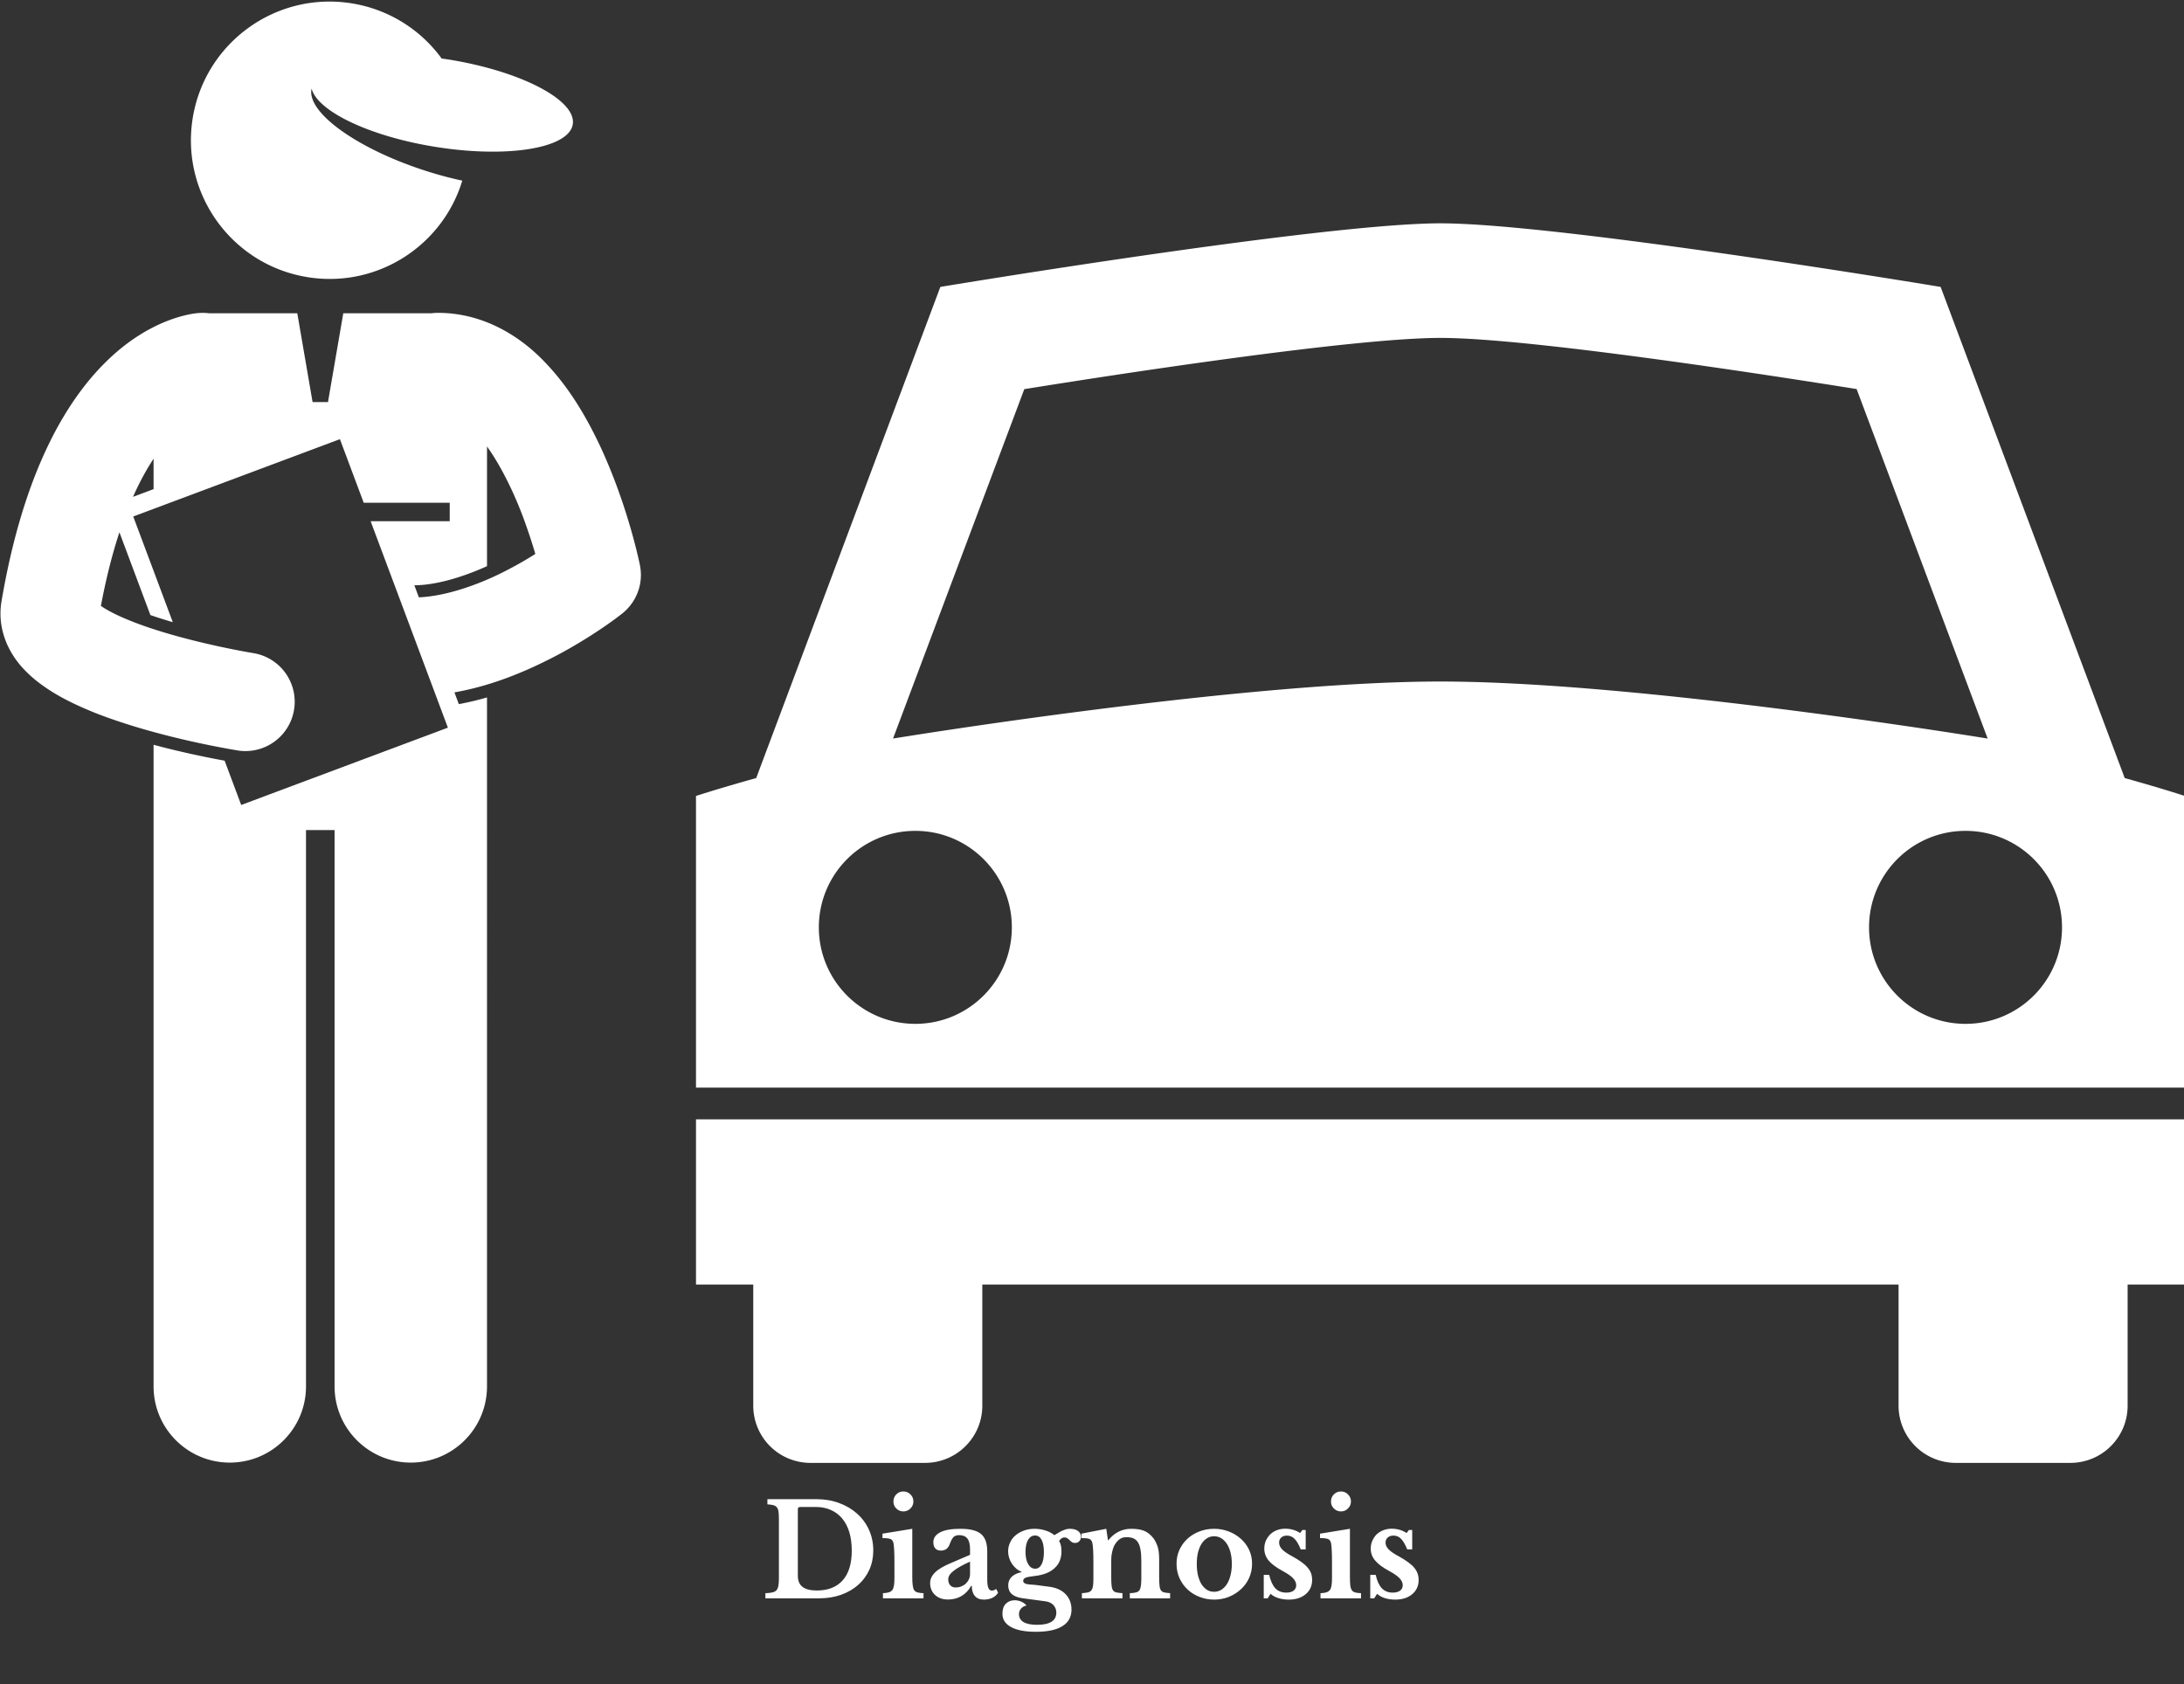 <svg data-v-423bf9ae="" xmlns="http://www.w3.org/2000/svg" viewBox="0 0 933.589 720" class="iconAboveSlogan"><rect x="0" y="0" width="933.589" height="720" fill="#333333" stroke="none"/><!----><!----><!----><g data-v-423bf9ae="" id="5830a18a-8ca8-45b9-a0e6-4581a5afc0b6" fill="white" transform="matrix(3.932,0,0,3.932,325.248,629.955)"><path d="M6.33 13.58L0.49 13.58L0.49 13.02L0.49 13.02Q0.95 13.01 1.24 12.94L1.24 12.94L1.24 12.94Q1.53 12.88 1.69 12.71L1.69 12.71L1.69 12.71Q1.85 12.53 1.90 12.23L1.90 12.23L1.90 12.23Q1.96 11.93 1.96 11.42L1.96 11.42L1.96 4.96L1.96 4.96Q1.96 4.47 1.92 4.16L1.92 4.16L1.92 4.16Q1.88 3.86 1.74 3.69L1.74 3.69L1.74 3.69Q1.60 3.51 1.35 3.45L1.35 3.45L1.35 3.45Q1.11 3.39 0.71 3.36L0.71 3.36L0.71 2.80L6.03 2.80L6.03 2.80Q7.38 2.80 8.51 3.22L8.51 3.22L8.51 3.22Q9.65 3.64 10.47 4.38L10.47 4.38L10.47 4.38Q11.30 5.12 11.76 6.15L11.76 6.15L11.76 6.15Q12.22 7.17 12.22 8.37L12.22 8.37L12.22 8.37Q12.22 9.52 11.79 10.48L11.79 10.48L11.79 10.48Q11.35 11.44 10.58 12.12L10.58 12.12L10.58 12.12Q9.80 12.81 8.71 13.20L8.71 13.20L8.71 13.20Q7.63 13.58 6.33 13.58L6.33 13.58ZM6.01 3.65L4.26 3.65L4.26 3.65Q4.02 3.65 4.02 3.89L4.02 3.89L4.02 11.13L4.02 11.13Q4.02 11.94 4.52 12.33L4.52 12.33L4.52 12.33Q5.03 12.73 6.08 12.73L6.08 12.73L6.08 12.73Q7.91 12.73 8.90 11.62L8.90 11.62L8.90 11.62Q9.88 10.51 9.88 8.40L9.88 8.40L9.88 8.40Q9.88 7.28 9.62 6.40L9.62 6.40L9.62 6.40Q9.35 5.52 8.85 4.91L8.85 4.91L8.85 4.91Q8.34 4.30 7.62 3.98L7.62 3.98L7.62 3.98Q6.90 3.65 6.01 3.65L6.01 3.65ZM16.46 6.02L16.46 11.28L16.46 11.28Q16.46 11.84 16.51 12.18L16.51 12.18L16.51 12.18Q16.55 12.52 16.67 12.70L16.67 12.70L16.67 12.70Q16.80 12.88 17.04 12.94L17.04 12.94L17.04 12.94Q17.28 13.01 17.68 13.02L17.68 13.02L17.68 13.58L13.27 13.58L13.27 13.02L13.27 13.02Q13.66 13.01 13.91 12.93L13.91 12.93L13.91 12.93Q14.15 12.85 14.29 12.68L14.29 12.68L14.29 12.68Q14.42 12.50 14.47 12.19L14.47 12.19L14.47 12.19Q14.52 11.87 14.52 11.38L14.52 11.38L14.52 9.66L14.52 9.66Q14.52 8.85 14.49 8.32L14.49 8.32L14.49 8.32Q14.46 7.80 14.42 7.60L14.42 7.60L14.42 7.60Q14.35 7.25 14.11 7.14L14.11 7.14L14.11 7.14Q13.86 7.03 13.22 7.03L13.22 7.03L13.22 6.55L16.46 6.02ZM14.41 3.05L14.41 3.05L14.41 3.05Q14.41 2.59 14.72 2.28L14.72 2.28L14.72 2.28Q15.04 1.96 15.48 1.96L15.48 1.96L15.48 1.96Q15.95 1.96 16.26 2.28L16.26 2.28L16.26 2.28Q16.58 2.59 16.58 3.05L16.58 3.05L16.58 3.05Q16.58 3.50 16.26 3.81L16.26 3.81L16.26 3.81Q15.95 4.13 15.48 4.13L15.48 4.13L15.48 4.13Q15.04 4.13 14.72 3.81L14.72 3.81L14.72 3.81Q14.41 3.50 14.41 3.05ZM22.74 10.92L22.74 9.59L22.74 9.59Q21.56 10.12 20.97 10.58L20.97 10.58L20.97 10.58Q20.37 11.03 20.37 11.52L20.37 11.52L20.37 11.52Q20.37 11.93 20.59 12.17L20.59 12.17L20.59 12.17Q20.82 12.40 21.15 12.40L21.15 12.40L21.15 12.40Q21.49 12.40 21.78 12.29L21.78 12.29L21.78 12.29Q22.08 12.17 22.29 11.97L22.29 11.97L22.29 11.97Q22.50 11.77 22.62 11.50L22.62 11.50L22.62 11.50Q22.74 11.23 22.74 10.92L22.74 10.92ZM20.76 9.70L22.74 8.85L22.74 8.26L22.74 8.26Q22.74 7.45 22.45 7.08L22.45 7.08L22.45 7.08Q22.16 6.71 21.56 6.71L21.56 6.71L21.56 6.71Q21.15 6.71 20.94 6.92L20.94 6.92L20.94 6.92Q20.73 7.14 20.55 7.64L20.55 7.64L20.55 7.64Q20.43 7.99 20.20 8.19L20.20 8.19L20.20 8.19Q19.96 8.39 19.56 8.39L19.56 8.39L19.56 8.39Q19.17 8.39 18.96 8.15L18.96 8.15L18.96 8.15Q18.75 7.91 18.75 7.48L18.75 7.48L18.75 7.48Q18.75 6.80 19.48 6.41L19.48 6.41L19.48 6.41Q20.22 6.02 21.70 6.02L21.70 6.02L21.70 6.02Q23.27 6.02 23.94 6.59L23.94 6.59L23.94 6.59Q24.61 7.15 24.61 8.48L24.61 8.48L24.61 11.55L24.61 11.55Q24.61 12.74 25.09 12.74L25.09 12.74L25.09 12.74Q25.35 12.74 25.58 12.56L25.58 12.56L25.79 12.96L25.79 12.96Q25.59 13.31 25.18 13.52L25.18 13.52L25.18 13.52Q24.77 13.72 24.25 13.72L24.25 13.72L24.25 13.72Q23.60 13.72 23.27 13.33L23.27 13.33L23.27 13.33Q22.93 12.94 22.93 12.22L22.93 12.22L22.86 12.22L22.86 12.22Q22.46 12.95 21.81 13.33L21.81 13.33L21.81 13.33Q21.17 13.71 20.34 13.71L20.34 13.71L20.34 13.71Q19.46 13.71 18.93 13.21L18.93 13.21L18.93 13.21Q18.40 12.71 18.40 11.91L18.40 11.91L18.40 11.91Q18.40 11.30 18.94 10.76L18.94 10.76L18.94 10.76Q19.49 10.22 20.76 9.70L20.76 9.70ZM29.15 12.07L29.15 12.07L29.15 12.07Q29.53 12.10 29.81 12.12L29.81 12.12L29.81 12.12Q30.10 12.15 30.36 12.19L30.36 12.19L30.36 12.19Q30.62 12.22 30.88 12.26L30.88 12.26L30.88 12.26Q31.14 12.29 31.43 12.33L31.43 12.33L31.43 12.33Q32.52 12.49 33.15 13.15L33.15 13.15L33.15 13.15Q33.77 13.82 33.77 14.80L33.77 14.80L33.77 14.80Q33.77 15.99 32.79 16.60L32.79 16.60L32.79 16.60Q31.81 17.22 29.90 17.22L29.90 17.22L29.90 17.22Q28.15 17.22 27.21 16.71L27.21 16.71L27.21 16.71Q26.26 16.20 26.26 15.26L26.26 15.26L26.26 15.26Q26.26 14.53 26.64 14.16L26.64 14.16L26.64 14.16Q27.02 13.79 27.59 13.79L27.59 13.79L27.59 13.79Q27.96 13.79 28.30 13.94L28.30 13.94L28.30 13.94Q28.64 14.08 28.88 14.36L28.88 14.36L28.88 14.36Q28.52 14.43 28.29 14.69L28.29 14.69L28.29 14.69Q28.06 14.95 28.06 15.30L28.06 15.30L28.06 15.30Q28.06 15.86 28.55 16.16L28.55 16.16L28.55 16.16Q29.05 16.46 30.02 16.46L30.02 16.46L30.02 16.46Q32.12 16.46 32.12 15.13L32.12 15.13L32.12 15.13Q32.12 14.66 31.80 14.31L31.80 14.31L31.80 14.31Q31.49 13.97 30.90 13.90L30.90 13.90L28.45 13.57L28.45 13.57Q26.89 13.36 26.89 12.18L26.89 12.18L26.89 12.18Q26.89 11.61 27.27 11.24L27.27 11.24L27.27 11.24Q27.64 10.88 28.32 10.74L28.32 10.74L28.32 10.68L28.32 10.68Q28.00 10.56 27.74 10.33L27.74 10.33L27.74 10.33Q27.48 10.11 27.29 9.81L27.29 9.81L27.29 9.81Q27.09 9.52 26.99 9.18L26.99 9.18L26.99 9.18Q26.88 8.83 26.88 8.47L26.88 8.47L26.88 8.47Q26.88 7.95 27.10 7.50L27.10 7.50L27.10 7.50Q27.31 7.04 27.70 6.72L27.70 6.72L27.70 6.72Q28.08 6.40 28.61 6.21L28.61 6.21L28.61 6.21Q29.13 6.02 29.75 6.02L29.75 6.02L29.75 6.02Q30.35 6.02 30.93 6.20L30.93 6.20L30.93 6.20Q31.50 6.38 31.91 6.71L31.91 6.71L31.91 6.71Q32.23 6.51 32.47 6.38L32.47 6.38L32.47 6.38Q32.70 6.24 32.91 6.17L32.91 6.17L32.91 6.17Q33.11 6.09 33.28 6.05L33.28 6.05L33.28 6.05Q33.45 6.02 33.61 6.02L33.61 6.02L33.61 6.02Q34.15 6.02 34.48 6.26L34.48 6.26L34.48 6.26Q34.80 6.50 34.80 6.89L34.80 6.89L34.80 6.89Q34.80 7.18 34.62 7.37L34.62 7.37L34.62 7.37Q34.44 7.56 34.15 7.56L34.15 7.56L34.15 7.56Q33.94 7.56 33.81 7.47L33.81 7.47L33.81 7.47Q33.68 7.38 33.57 7.26L33.57 7.26L33.57 7.26Q33.45 7.14 33.32 7.05L33.32 7.05L33.32 7.05Q33.19 6.96 32.98 6.96L32.98 6.96L32.98 6.96Q32.69 6.96 32.42 7.34L32.42 7.34L32.42 7.34Q32.56 7.57 32.62 7.85L32.62 7.85L32.62 7.85Q32.68 8.12 32.68 8.48L32.68 8.48L32.68 8.48Q32.68 9.02 32.51 9.46L32.51 9.46L32.51 9.46Q32.34 9.91 31.98 10.25L31.98 10.25L31.98 10.25Q31.63 10.60 31.07 10.84L31.07 10.84L31.07 10.84Q30.51 11.07 29.71 11.16L29.71 11.16L29.71 11.16Q29.04 11.23 28.78 11.34L28.78 11.34L28.78 11.34Q28.52 11.45 28.52 11.68L28.52 11.68L28.52 11.68Q28.52 12.01 29.15 12.07ZM29.82 10.36L29.82 10.36L29.82 10.36Q30.27 10.36 30.52 9.88L30.52 9.88L30.52 9.88Q30.77 9.41 30.77 8.55L30.77 8.55L30.77 8.55Q30.77 7.69 30.52 7.22L30.52 7.22L30.52 7.22Q30.27 6.75 29.81 6.75L29.81 6.75L29.81 6.75Q29.33 6.75 29.05 7.22L29.05 7.22L29.05 7.22Q28.77 7.70 28.77 8.53L28.77 8.53L28.77 8.53Q28.77 9.37 29.06 9.86L29.06 9.86L29.06 9.86Q29.34 10.36 29.82 10.36ZM38.09 9.37L38.09 11.30L38.09 11.30Q38.09 11.87 38.13 12.20L38.13 12.20L38.13 12.20Q38.16 12.53 38.28 12.71L38.28 12.71L38.28 12.71Q38.40 12.88 38.65 12.94L38.65 12.94L38.65 12.94Q38.89 12.99 39.31 13.02L39.31 13.02L39.31 13.58L34.90 13.58L34.90 13.02L34.90 13.02Q35.31 12.99 35.55 12.94L35.55 12.94L35.55 12.94Q35.80 12.88 35.93 12.71L35.93 12.71L35.93 12.71Q36.06 12.54 36.11 12.24L36.11 12.24L36.11 12.24Q36.15 11.93 36.15 11.40L36.15 11.40L36.15 9.65L36.15 9.65Q36.15 8.82 36.12 8.31L36.12 8.31L36.12 8.31Q36.09 7.80 36.05 7.62L36.05 7.62L36.05 7.62Q36.01 7.43 35.94 7.31L35.94 7.31L35.94 7.31Q35.87 7.20 35.73 7.13L35.73 7.13L35.73 7.13Q35.59 7.07 35.38 7.05L35.38 7.05L35.38 7.05Q35.17 7.03 34.85 7.03L34.85 7.03L34.85 6.55L37.55 6.02L37.73 7.25L37.79 7.25L37.79 7.25Q38.25 6.66 38.88 6.34L38.88 6.34L38.88 6.34Q39.51 6.02 40.26 6.02L40.26 6.02L40.26 6.02Q41.16 6.02 41.71 6.26L41.71 6.26L41.71 6.26Q42.27 6.51 42.70 7.08L42.70 7.08L42.70 7.08Q42.94 7.41 43.12 7.92L43.12 7.92L43.12 7.92Q43.30 8.43 43.30 9.32L43.30 9.32L43.30 11.30L43.30 11.30Q43.30 11.87 43.34 12.20L43.34 12.20L43.34 12.20Q43.37 12.53 43.49 12.71L43.49 12.71L43.49 12.71Q43.61 12.88 43.85 12.94L43.85 12.94L43.85 12.94Q44.09 12.99 44.49 13.02L44.49 13.02L44.49 13.58L40.11 13.58L40.11 13.02L40.11 13.02Q40.53 13.01 40.78 12.94L40.78 12.94L40.78 12.94Q41.02 12.88 41.15 12.71L41.15 12.71L41.15 12.71Q41.27 12.54 41.31 12.23L41.31 12.23L41.31 12.23Q41.36 11.91 41.36 11.40L41.36 11.40L41.36 9.49L41.36 9.49Q41.36 8.78 41.27 8.29L41.27 8.29L41.27 8.29Q41.19 7.80 41.00 7.50L41.00 7.50L41.00 7.50Q40.81 7.20 40.50 7.06L40.50 7.06L40.50 7.06Q40.19 6.93 39.73 6.93L39.73 6.93L39.73 6.93Q39.28 6.93 38.96 7.18L38.96 7.18L38.96 7.18Q38.64 7.43 38.40 7.88L38.40 7.88L38.40 7.88Q38.28 8.13 38.19 8.53L38.19 8.53L38.19 8.53Q38.09 8.93 38.09 9.37L38.09 9.37ZM49.27 6.02L49.27 6.02L49.27 6.02Q50.11 6.02 50.86 6.31L50.86 6.31L50.86 6.31Q51.60 6.59 52.17 7.10L52.17 7.10L52.17 7.10Q52.74 7.60 53.07 8.29L53.07 8.29L53.07 8.29Q53.40 8.99 53.40 9.81L53.40 9.81L53.40 9.81Q53.40 10.67 53.07 11.38L53.07 11.38L53.07 11.38Q52.74 12.10 52.17 12.61L52.17 12.61L52.17 12.61Q51.60 13.13 50.86 13.43L50.86 13.43L50.86 13.43Q50.11 13.72 49.27 13.72L49.27 13.72L49.27 13.72Q48.44 13.72 47.70 13.43L47.70 13.43L47.70 13.43Q46.96 13.15 46.40 12.63L46.40 12.63L46.40 12.63Q45.84 12.11 45.51 11.39L45.51 11.39L45.51 11.39Q45.19 10.67 45.19 9.81L45.19 9.81L45.19 9.81Q45.19 8.99 45.51 8.29L45.51 8.29L45.51 8.29Q45.84 7.59 46.40 7.08L46.40 7.08L46.40 7.08Q46.96 6.58 47.70 6.30L47.70 6.30L47.70 6.30Q48.44 6.02 49.27 6.02ZM49.27 6.83L49.27 6.83L49.27 6.83Q48.85 6.83 48.50 7.05L48.50 7.05L48.50 7.05Q48.15 7.27 47.90 7.66L47.90 7.66L47.90 7.66Q47.66 8.05 47.52 8.60L47.52 8.60L47.52 8.60Q47.39 9.16 47.39 9.83L47.39 9.83L47.39 9.83Q47.39 10.53 47.52 11.09L47.52 11.09L47.52 11.09Q47.66 11.65 47.90 12.04L47.90 12.04L47.90 12.04Q48.15 12.43 48.49 12.65L48.49 12.65L48.49 12.65Q48.83 12.87 49.27 12.87L49.27 12.87L49.27 12.87Q49.70 12.87 50.06 12.65L50.06 12.65L50.06 12.65Q50.41 12.43 50.67 12.03L50.67 12.03L50.67 12.03Q50.92 11.63 51.06 11.07L51.06 11.07L51.06 11.07Q51.20 10.51 51.20 9.83L51.20 9.83L51.20 9.83Q51.20 9.16 51.06 8.61L51.06 8.61L51.06 8.61Q50.92 8.06 50.67 7.67L50.67 7.67L50.67 7.67Q50.41 7.27 50.06 7.05L50.06 7.05L50.06 7.05Q49.70 6.83 49.27 6.83ZM55.41 13.09L55.10 13.58L54.67 13.58L54.67 11.03L55.26 11.03L55.26 11.03Q55.50 12.04 55.94 12.50L55.94 12.50L55.94 12.50Q56.39 12.96 57.11 12.96L57.11 12.96L57.11 12.96Q57.62 12.96 57.91 12.75L57.91 12.75L57.91 12.75Q58.20 12.53 58.20 12.15L58.20 12.15L58.20 12.15Q58.20 11.76 57.85 11.39L57.85 11.39L57.85 11.39Q57.50 11.02 56.71 10.60L56.71 10.60L56.71 10.60Q55.65 10.02 55.19 9.46L55.19 9.46L55.19 9.46Q54.73 8.89 54.73 8.18L54.73 8.18L54.73 8.18Q54.73 7.71 54.90 7.31L54.90 7.31L54.90 7.31Q55.08 6.92 55.38 6.62L55.38 6.62L55.38 6.62Q55.68 6.33 56.10 6.17L56.10 6.17L56.10 6.17Q56.52 6.01 57.01 6.01L57.01 6.01L57.01 6.01Q57.44 6.01 57.87 6.13L57.87 6.13L57.87 6.13Q58.30 6.26 58.62 6.48L58.62 6.48L58.87 6.15L59.23 6.15L59.23 8.26L58.69 8.26L58.69 8.26Q58.37 7.46 58.02 7.11L58.02 7.11L58.02 7.11Q57.68 6.76 57.19 6.76L57.19 6.76L57.19 6.76Q56.80 6.76 56.57 6.97L56.57 6.97L56.57 6.97Q56.34 7.18 56.34 7.53L56.34 7.53L56.34 7.53Q56.34 7.92 56.68 8.27L56.68 8.27L56.68 8.27Q57.02 8.62 57.82 9.04L57.82 9.04L57.82 9.04Q58.38 9.35 58.79 9.65L58.79 9.65L58.79 9.65Q59.19 9.94 59.44 10.24L59.44 10.24L59.44 10.24Q59.70 10.54 59.82 10.87L59.82 10.87L59.82 10.87Q59.93 11.20 59.93 11.58L59.93 11.58L59.93 11.58Q59.93 12.07 59.75 12.46L59.75 12.46L59.75 12.46Q59.57 12.85 59.23 13.13L59.23 13.13L59.23 13.13Q58.90 13.41 58.43 13.57L58.43 13.57L58.43 13.57Q57.96 13.72 57.39 13.72L57.39 13.72L57.39 13.72Q56.78 13.72 56.27 13.56L56.27 13.56L56.27 13.56Q55.75 13.40 55.41 13.09L55.41 13.09ZM64.04 6.02L64.04 11.28L64.04 11.28Q64.04 11.84 64.08 12.18L64.08 12.18L64.08 12.18Q64.12 12.52 64.25 12.70L64.25 12.70L64.25 12.70Q64.37 12.88 64.61 12.94L64.61 12.94L64.61 12.94Q64.85 13.01 65.25 13.02L65.25 13.02L65.25 13.58L60.84 13.58L60.84 13.02L60.84 13.02Q61.24 13.01 61.48 12.93L61.48 12.93L61.48 12.93Q61.73 12.85 61.86 12.68L61.86 12.68L61.86 12.68Q61.99 12.50 62.04 12.19L62.04 12.19L62.04 12.19Q62.09 11.87 62.09 11.38L62.09 11.38L62.09 9.66L62.09 9.66Q62.09 8.85 62.06 8.32L62.06 8.32L62.06 8.32Q62.03 7.80 61.99 7.60L61.99 7.60L61.99 7.60Q61.92 7.25 61.68 7.14L61.68 7.14L61.68 7.14Q61.43 7.03 60.79 7.03L60.79 7.03L60.79 6.55L64.04 6.02ZM61.98 3.05L61.98 3.05L61.98 3.05Q61.98 2.59 62.29 2.28L62.29 2.28L62.29 2.28Q62.61 1.96 63.06 1.96L63.06 1.96L63.06 1.96Q63.52 1.96 63.83 2.28L63.83 2.28L63.83 2.28Q64.15 2.59 64.15 3.05L64.15 3.05L64.15 3.05Q64.15 3.50 63.83 3.81L63.83 3.81L63.83 3.81Q63.52 4.13 63.06 4.13L63.06 4.13L63.06 4.13Q62.61 4.13 62.29 3.81L62.29 3.81L62.29 3.81Q61.98 3.50 61.98 3.05ZM66.99 13.09L66.68 13.58L66.25 13.58L66.25 11.03L66.84 11.03L66.84 11.03Q67.07 12.04 67.52 12.50L67.52 12.50L67.52 12.50Q67.97 12.96 68.68 12.96L68.68 12.96L68.68 12.96Q69.20 12.96 69.49 12.75L69.49 12.75L69.49 12.75Q69.78 12.53 69.78 12.15L69.78 12.15L69.78 12.15Q69.78 11.76 69.43 11.39L69.43 11.39L69.43 11.39Q69.08 11.02 68.29 10.60L68.29 10.60L68.29 10.60Q67.23 10.02 66.77 9.46L66.77 9.46L66.77 9.46Q66.30 8.89 66.30 8.18L66.30 8.18L66.30 8.18Q66.30 7.71 66.48 7.31L66.48 7.31L66.48 7.31Q66.65 6.92 66.95 6.62L66.95 6.62L66.95 6.62Q67.26 6.33 67.68 6.17L67.68 6.17L67.68 6.17Q68.10 6.01 68.59 6.01L68.59 6.01L68.59 6.01Q69.02 6.01 69.45 6.13L69.45 6.13L69.45 6.13Q69.87 6.26 70.20 6.48L70.20 6.48L70.45 6.15L70.81 6.15L70.81 8.26L70.27 8.26L70.27 8.26Q69.94 7.46 69.60 7.11L69.60 7.11L69.60 7.11Q69.26 6.76 68.77 6.76L68.77 6.76L68.77 6.76Q68.38 6.76 68.15 6.97L68.15 6.97L68.15 6.97Q67.91 7.18 67.91 7.53L67.91 7.53L67.91 7.53Q67.91 7.92 68.26 8.27L68.26 8.27L68.26 8.27Q68.60 8.62 69.40 9.04L69.40 9.04L69.40 9.04Q69.96 9.35 70.36 9.65L70.36 9.65L70.36 9.65Q70.77 9.94 71.02 10.24L71.02 10.24L71.02 10.24Q71.27 10.54 71.39 10.87L71.39 10.87L71.39 10.87Q71.51 11.20 71.51 11.58L71.51 11.58L71.51 11.58Q71.51 12.07 71.33 12.46L71.33 12.46L71.33 12.46Q71.15 12.85 70.81 13.13L70.81 13.13L70.81 13.13Q70.48 13.41 70.01 13.57L70.01 13.57L70.01 13.57Q69.54 13.72 68.96 13.72L68.96 13.72L68.96 13.72Q68.36 13.72 67.84 13.56L67.84 13.56L67.84 13.56Q67.33 13.40 66.99 13.09L66.99 13.09Z"></path></g><!----><g data-v-423bf9ae="" id="a1bf0b75-5809-464e-8f34-22dd89d3a7e9" transform="matrix(2.635,0,0,2.635,0.206,0.669)" stroke="none" fill="white"><path d="M122.121 227.824a9.278 9.278 0 0 0 9.295 9.283h18.565c5.14 0 9.298-4.152 9.298-9.283v-19.656H307.92v19.656a9.279 9.279 0 0 0 9.288 9.283h18.574c5.14 0 9.297-4.152 9.297-9.283v-19.656h9.289v-26.797H112.831v26.797h9.29v19.656zM354.367 128.898s-3.502-1.162-9.759-2.906l-29.864-79.693s-62.02-10.318-81.133-10.318c-19.126 0-81.14 10.318-81.14 10.318l-29.873 79.693c-6.267 1.744-9.768 2.906-9.768 2.906v47.316h241.536v-47.316zm-205.95 36.973c-8.653 0-15.657-7.008-15.657-15.654 0-8.648 7.004-15.658 15.657-15.658 8.64 0 15.653 7.01 15.653 15.658 0 8.646-7.013 15.654-15.653 15.654zm-3.621-46.291l21.294-56.693c14.22-2.287 53.173-8.314 67.521-8.314 14.335 0 53.296 6.027 67.506 8.299l21.256 56.709s-56.331-9.254-88.774-9.254c-32.455-.001-88.803 9.253-88.803 9.253zm173.985 46.291c-8.64 0-15.649-7.008-15.649-15.654 0-8.648 7.01-15.658 15.649-15.658 8.653 0 15.655 7.01 15.655 15.658.001 8.646-7.001 15.654-15.655 15.654zM.966 104.045v-.002l.003.005v.003a.016.016 0 0 1 .004.007c1.157 2.695 2.883 4.502 4.601 5.94 2.209 1.8 4.586 3.125 7.066 4.256.942.43 1.899.835 2.869 1.224 10.455 4.076 22.665 5.962 22.943 6.031.431.07.859.104 1.282.104a8 8 0 0 0 1.264-15.899c-.002 0-.347-.056-1.062-.186-2.495-.443-9.049-1.74-14.947-3.652-2.218-.711-4.341-1.525-6.029-2.322a23.137 23.137 0 0 1-1.49-.764 14.256 14.256 0 0 1-1.18-.733c.87-4.629 1.896-8.58 3.005-11.943l5.024 13.428c.421.146.845.291 1.281.431a82.9 82.9 0 0 0 2.352.721L21.537 83.55l33.529-12.546 3.859 10.314H72.88v3H60.049l12.532 33.496-33.529 12.545-2.69-7.189c-2.99-.545-7.1-1.39-11.526-2.58v104.107c0 6.83 5.537 12.363 12.363 12.363 6.828 0 12.365-5.533 12.365-12.363v-90.271h4.635v90.271c0 6.83 5.537 12.363 12.363 12.363 6.828 0 12.365-5.533 12.365-12.363V112.911a48.02 48.02 0 0 1-4.571 1.084l-.713-1.906c6.562-1.156 12.334-3.741 16.926-6.17a73.614 73.614 0 0 0 1.608-.89c5.167-2.93 8.476-5.57 8.71-5.749.018-.014.032-.03.05-.045.137-.111.266-.229.393-.348.07-.065.145-.128.211-.195.104-.103.199-.213.297-.321.082-.091.166-.179.243-.272.069-.085.132-.176.198-.264.092-.122.186-.242.27-.368.049-.072.09-.148.136-.223.09-.145.181-.289.261-.438.053-.098.096-.2.145-.3.062-.128.127-.254.182-.385.078-.185.144-.374.207-.565.016-.048.037-.095.052-.144.15-.48.255-.977.312-1.486l.002-.01a8.14 8.14 0 0 0 .04-.628c.002-.053.007-.105.009-.158.002-.161-.008-.323-.016-.486-.006-.106-.007-.211-.016-.317-.012-.124-.031-.249-.049-.374-.02-.144-.037-.287-.064-.43-.006-.028-.007-.057-.013-.085-.085-.342-1.883-9.385-6.328-19.03-2.255-4.83-5.144-9.862-9.301-14.115-4.071-4.206-10.005-7.802-17.187-7.784-.332 0-.657.026-.979.066h-14.33l-2.482 14.41h-2.5l-2.48-14.409H33.818a7.989 7.989 0 0 0-1.463-.05c-1.367.044-8.041.968-14.947 7.643C10.484 64.819 3.689 76.637.174 97.265c-.11.643-.176 1.331-.174 2.04-.006 1.628.351 3.21.904 4.572.023.056.038.112.062.168zm23.869-24.932l-3.337 1.248c1.105-2.487 2.238-4.521 3.337-6.182v4.934zM86.766 89.63a58.66 58.66 0 0 1-4.21 2.428c-4.431 2.366-10.021 4.405-14.683 4.611l-.732-1.959c3.225-.006 7.484-1.149 11.786-3.103V72.186c2.51 3.509 4.777 8.348 6.272 12.625a84.23 84.23 0 0 1 1.567 4.819zM49.803 44.714c11.252 1.821 21.896-5.042 25.114-15.657a62.402 62.402 0 0 1-6.182-1.673c-11.087-3.61-19.134-9.486-18.262-13.26.95 3.66 9.329 7.711 19.996 9.438 8.05 1.303 15.293.943 19.247-.676 1.805-.739 2.925-1.739 3.123-2.963.633-3.907-8.358-8.613-20.08-10.511-.4-.065-.794-.116-1.191-.172A22.412 22.412 0 0 0 56.993.293c-12.266-1.986-23.82 6.349-25.806 18.615-1.986 12.268 6.349 23.82 18.616 25.806z"></path></g><!----><g data-v-423bf9ae="" id="003ea9d0-8ef8-4f5b-a029-87dca638d481" fill="white" transform="matrix(0.592,0,0,0.592,362.632,736.453)"><path d="M2.04 16.24L2.04 16.24L2.04 16.24Q1.37 16.04 1.11 15.85L1.11 15.85L1.11 15.85Q0.85 15.65 0.85 15.36L0.85 15.36L0.85 15.36Q0.85 15.13 0.98 14.73L0.98 14.73L0.98 14.73Q1.11 14.32 1.35 13.77L1.35 13.77L1.35 13.77Q1.60 13.22 1.94 12.54L1.94 12.54L1.94 12.54Q2.28 11.87 2.72 11.10L2.72 11.10L2.72 11.10Q2.35 11.09 2.06 11.08L2.06 11.08L2.06 11.08Q1.78 11.07 1.60 11.07L1.60 11.07L1.60 11.07Q1.68 10.86 2.07 10.71L2.07 10.71L2.07 10.71Q2.46 10.56 3.11 10.44L3.11 10.44L3.11 10.44Q3.65 9.53 4.28 8.71L4.28 8.71L4.28 8.71Q4.90 7.88 5.53 7.19L5.53 7.19L5.53 7.19Q6.16 6.50 6.79 5.97L6.79 5.97L6.79 5.97Q7.42 5.45 7.99 5.14L7.99 5.14L7.99 5.14Q8.01 5.04 8.02 4.97L8.02 4.97L8.02 4.97Q8.02 4.90 8.02 4.87L8.02 4.87L8.02 4.87Q8.22 4.87 8.55 4.97L8.55 4.97L8.55 4.97Q8.88 5.07 9.19 5.21L9.19 5.21L9.19 5.21Q9.51 5.35 9.75 5.49L9.75 5.49L9.75 5.49Q10.00 5.64 10.02 5.74L10.02 5.74L10.02 5.74Q9.56 6.55 9.11 8.17L9.11 8.17L9.11 8.17Q8.67 9.79 8.37 12.04L8.37 12.04L8.37 12.04Q8.30 12.60 8.25 13.31L8.25 13.31L8.25 13.31Q8.20 14.03 8.20 14.91L8.20 14.91L8.20 14.91Q8.20 15.22 8.20 15.54L8.20 15.54L8.20 15.54Q8.20 15.86 8.23 16.21L8.23 16.21L8.23 16.21Q8.20 16.23 8.18 16.23L8.18 16.23L8.18 16.23Q8.15 16.23 8.06 16.23L8.06 16.23L8.06 16.23Q7.87 16.23 7.61 16.16L7.61 16.16L7.61 16.16Q7.35 16.10 7.11 16.01L7.11 16.01L7.11 16.01Q6.86 15.92 6.69 15.81L6.69 15.81L6.69 15.81Q6.51 15.69 6.47 15.61L6.47 15.61L6.47 15.61Q6.45 15.43 6.45 15.25L6.45 15.25L6.45 15.25Q6.45 15.08 6.45 14.88L6.45 14.88L6.45 14.88Q6.45 14.01 6.52 13.12L6.52 13.12L6.52 13.12Q6.58 12.22 6.73 11.27L6.73 11.27L6.73 11.27Q6.54 11.26 6.22 11.23L6.22 11.23L6.22 11.23Q5.89 11.21 5.50 11.20L5.50 11.20L5.50 11.20Q5.10 11.19 4.64 11.16L4.64 11.16L4.64 11.16Q4.19 11.14 3.75 11.13L3.75 11.13L3.75 11.13Q3.42 11.76 3.12 12.38L3.12 12.38L3.12 12.38Q2.83 13.01 2.62 13.64L2.62 13.64L2.62 13.64Q2.38 14.31 2.23 14.98L2.23 14.98L2.23 14.98Q2.09 15.65 2.04 16.24ZM7.45 7.83L7.45 7.83L7.45 7.83Q7.50 7.63 7.58 7.29L7.58 7.29L7.58 7.29Q7.66 6.94 7.73 6.57L7.73 6.57L7.73 6.57Q7.38 6.69 6.95 7.03L6.95 7.03L6.95 7.03Q6.52 7.36 6.07 7.86L6.07 7.86L6.07 7.86Q5.61 8.36 5.15 8.98L5.15 8.98L5.15 8.98Q4.68 9.60 4.24 10.30L4.24 10.30L4.24 10.30Q5.42 10.21 6.92 10.18L6.92 10.18L6.92 10.18Q7.03 9.59 7.16 9.01L7.16 9.01L7.16 9.01Q7.29 8.43 7.45 7.83ZM16.95 14.28L16.95 14.28L16.95 14.28Q16.95 13.66 17.25 12.55L17.25 12.55L17.25 12.55Q17.54 11.44 18.07 9.95L18.07 9.95L18.07 9.95Q18.94 7.59 19.70 6.01L19.70 6.01L19.70 6.01Q20.47 4.44 21.20 3.56L21.20 3.56L21.20 3.56Q21.36 3.58 21.61 3.70L21.61 3.70L21.61 3.70Q21.85 3.81 22.09 3.94L22.09 3.94L22.09 3.94Q22.33 4.07 22.52 4.21L22.52 4.21L22.52 4.21Q22.71 4.35 22.76 4.44L22.76 4.44L22.76 4.44Q21.67 5.73 20.85 7.21L20.85 7.21L20.85 7.21Q20.02 8.69 19.33 10.61L19.33 10.61L19.33 10.61Q18.75 12.26 18.44 13.59L18.44 13.59L18.44 13.59Q18.13 14.91 18.13 15.79L18.13 15.79L18.13 15.79Q18.13 16.03 18.13 16.09L18.13 16.09L18.13 16.09Q18.13 16.14 18.14 16.20L18.14 16.20L18.14 16.20Q17.95 16.17 17.81 16.10L17.81 16.10L17.81 16.10Q17.67 16.03 17.63 15.93L17.63 15.93L17.63 15.93Q17.60 15.86 17.47 15.73L17.47 15.73L17.47 15.73Q17.35 15.60 17.25 15.53L17.25 15.53L17.25 15.53Q17.12 15.44 17.04 15.09L17.04 15.09L17.04 15.09Q16.95 14.73 16.95 14.28ZM27.26 14.28L27.26 14.28L27.26 14.28Q27.26 13.66 27.55 12.55L27.55 12.55L27.55 12.55Q27.85 11.44 28.38 9.95L28.38 9.95L28.38 9.95Q29.25 7.59 30.01 6.01L30.01 6.01L30.01 6.01Q30.77 4.44 31.50 3.56L31.50 3.56L31.50 3.56Q31.67 3.58 31.91 3.70L31.91 3.70L31.91 3.70Q32.16 3.81 32.40 3.94L32.40 3.94L32.40 3.94Q32.63 4.07 32.82 4.21L32.82 4.21L32.82 4.21Q33.01 4.35 33.07 4.44L33.07 4.44L33.07 4.44Q31.98 5.73 31.15 7.21L31.15 7.21L31.15 7.21Q30.32 8.69 29.64 10.61L29.64 10.61L29.64 10.61Q29.05 12.26 28.74 13.59L28.74 13.59L28.74 13.59Q28.43 14.91 28.43 15.79L28.43 15.79L28.43 15.79Q28.43 16.03 28.43 16.09L28.43 16.09L28.43 16.09Q28.43 16.14 28.45 16.20L28.45 16.20L28.45 16.20Q28.25 16.17 28.11 16.10L28.11 16.10L28.11 16.10Q27.97 16.03 27.93 15.93L27.93 15.93L27.93 15.93Q27.90 15.86 27.78 15.73L27.78 15.73L27.78 15.73Q27.65 15.60 27.55 15.53L27.55 15.53L27.55 15.53Q27.43 15.44 27.34 15.09L27.34 15.09L27.34 15.09Q27.26 14.73 27.26 14.28ZM50.74 6.69L50.74 6.69L50.74 6.69Q50.18 6.69 49.88 6.38L49.88 6.38L49.88 6.38Q49.57 6.06 49.57 5.61L49.57 5.61L49.57 5.61Q49.57 5.50 49.61 5.35L49.61 5.35L49.61 5.35Q49.64 5.19 49.70 5.08L49.70 5.08L49.70 5.08Q49.88 5.17 50.24 5.20L50.24 5.20L50.24 5.20Q50.60 5.24 51.07 5.24L51.07 5.24L51.07 5.24Q51.79 5.24 52.69 5.17L52.69 5.17L52.69 5.17Q53.59 5.11 54.42 5.04L54.42 5.04L54.42 5.04Q55.24 4.97 55.87 4.91L55.87 4.91L55.87 4.91Q56.50 4.84 56.69 4.84L56.69 4.84L56.69 4.84Q57.20 4.84 57.44 5.23L57.44 5.23L57.44 5.23Q57.67 5.61 57.78 6.26L57.78 6.26L57.78 6.26Q57.41 6.23 57.06 6.21L57.06 6.21L57.06 6.21Q56.70 6.19 56.45 6.19L56.45 6.19L56.45 6.19Q56.00 6.19 55.55 6.22L55.55 6.22L55.55 6.22Q55.09 6.24 54.63 6.30L54.63 6.30L54.63 6.30Q54.43 6.71 54.19 7.26L54.19 7.26L54.19 7.26Q53.96 7.81 53.73 8.41L53.73 8.41L53.73 8.41Q53.49 9.02 53.28 9.61L53.28 9.61L53.28 9.61Q53.07 10.21 52.92 10.68L52.92 10.68L52.92 10.68Q52.61 11.61 52.38 12.39L52.38 12.39L52.38 12.39Q52.15 13.17 51.98 13.85L51.98 13.85L51.98 13.85Q51.80 14.53 51.67 15.15L51.67 15.15L51.67 15.15Q51.55 15.76 51.45 16.35L51.45 16.35L51.45 16.35Q50.51 16.21 49.88 15.18L49.88 15.18L49.88 15.18Q49.99 14.74 50.16 14.23L50.16 14.23L50.16 14.23Q50.32 13.72 50.53 13.07L50.53 13.07L50.53 13.07Q50.75 12.42 51.04 11.59L51.04 11.59L51.04 11.59Q51.34 10.77 51.72 9.72L51.72 9.72L51.72 9.72Q51.86 9.32 52.01 8.90L52.01 8.90L52.01 8.90Q52.16 8.47 52.31 8.05L52.31 8.05L52.31 8.05Q52.46 7.63 52.58 7.24L52.58 7.24L52.58 7.24Q52.70 6.85 52.78 6.52L52.78 6.52L52.78 6.52Q52.19 6.59 51.67 6.64L51.67 6.64L51.67 6.64Q51.14 6.69 50.74 6.69ZM66.84 13.01L66.84 13.01L66.84 13.01Q66.51 14.03 66.19 14.87L66.19 14.87L66.19 14.87Q65.87 15.71 65.51 16.41L65.51 16.41L65.51 16.41Q65.14 17.12 64.72 17.72L64.72 17.72L64.72 17.72Q64.30 18.31 63.80 18.84L63.80 18.84L63.80 18.84Q63.15 19.52 62.47 19.87L62.47 19.87L62.47 19.87Q61.78 20.23 61.10 20.23L61.10 20.23L61.10 20.23Q60.75 20.23 60.40 20.15L60.40 20.15L60.40 20.15Q60.06 20.08 59.76 19.94L59.76 19.94L59.76 19.94Q59.46 19.81 59.23 19.64L59.23 19.64L59.23 19.64Q59.00 19.46 58.90 19.26L58.90 19.26L58.90 19.26Q58.90 19.10 59.09 18.97L59.09 18.97L59.09 18.97Q59.26 19.12 59.37 19.21L59.37 19.21L59.37 19.21Q59.49 19.29 59.59 19.35L59.59 19.35L59.59 19.35Q59.70 19.40 59.82 19.42L59.82 19.42L59.82 19.42Q59.93 19.43 60.09 19.43L60.09 19.43L60.09 19.43Q60.89 19.43 61.65 18.96L61.65 18.96L61.65 18.96Q62.41 18.49 63.09 17.63L63.09 17.63L63.09 17.63Q63.77 16.77 64.33 15.55L64.33 15.55L64.33 15.55Q64.89 14.32 65.28 12.81L65.28 12.81L65.28 12.81Q65.10 13.09 64.83 13.50L64.83 13.50L64.83 13.50Q64.57 13.90 64.25 14.30L64.25 14.30L64.25 14.30Q63.92 14.70 63.58 15.02L63.58 15.02L63.58 15.02Q63.24 15.34 62.92 15.46L62.92 15.46L62.92 15.46Q62.69 15.44 62.45 15.37L62.45 15.37L62.45 15.37Q62.20 15.29 61.99 15.15L61.99 15.15L61.99 15.15Q61.77 15.01 61.60 14.81L61.60 14.81L61.60 14.81Q61.43 14.62 61.38 14.36L61.38 14.36L61.38 14.36Q61.38 13.96 61.40 13.71L61.40 13.71L61.40 13.71Q61.43 13.47 61.50 13.17L61.50 13.17L61.50 13.17Q61.63 12.64 61.87 11.97L61.87 11.97L61.87 11.97Q62.12 11.30 62.45 10.65L62.45 10.65L62.45 10.65Q62.78 10.00 63.18 9.43L63.18 9.43L63.18 9.43Q63.57 8.86 64.01 8.54L64.01 8.54L64.01 8.54Q64.12 8.54 64.29 8.56L64.29 8.56L64.29 8.56Q64.46 8.58 64.64 8.64L64.64 8.64L64.64 8.64Q64.82 8.69 64.99 8.77L64.99 8.77L64.99 8.77Q65.16 8.85 65.28 8.97L65.28 8.97L65.28 8.97Q65.13 9.11 64.61 9.91L64.61 9.91L64.61 9.91Q64.09 10.71 63.46 12.21L63.46 12.21L63.46 12.21Q63.39 12.36 63.29 12.66L63.29 12.66L63.29 12.66Q63.20 12.95 63.11 13.27L63.11 13.27L63.11 13.27Q63.01 13.59 62.94 13.90L62.94 13.90L62.94 13.90Q62.87 14.21 62.87 14.39L62.87 14.39L62.87 14.39Q62.87 14.50 62.91 14.56L62.91 14.56L62.91 14.56Q62.94 14.62 62.97 14.64L62.97 14.64L62.97 14.64Q63.22 14.60 63.64 14.23L63.64 14.23L63.64 14.23Q64.06 13.86 64.60 13.08L64.60 13.08L64.60 13.08Q64.93 12.57 65.21 12.07L65.21 12.07L65.21 12.07Q65.49 11.58 65.77 11.07L65.77 11.07L65.77 11.07Q66.04 10.57 66.33 10.04L66.33 10.04L66.33 10.04Q66.63 9.51 66.96 8.95L66.96 8.95L66.96 8.95Q67.14 8.95 67.35 8.99L67.35 8.99L67.35 8.99Q67.56 9.03 67.76 9.09L67.76 9.09L67.76 9.09Q67.96 9.16 68.10 9.23L68.10 9.23L68.10 9.23Q68.25 9.31 68.32 9.39L68.32 9.39L68.32 9.39Q67.89 10.32 67.51 11.20L67.51 11.20L67.51 11.20Q67.13 12.08 66.84 13.01ZM74.40 19.81L74.40 19.81L74.40 19.81Q74.20 19.75 74.17 19.39L74.17 19.39L74.17 19.39Q74.12 19.21 74.09 18.96L74.09 18.96L74.09 18.96Q74.07 18.70 74.07 18.38L74.07 18.38L74.07 18.38Q74.07 18.09 74.17 17.58L74.17 17.58L74.17 17.58Q74.27 17.07 74.45 16.42L74.45 16.42L74.45 16.42Q74.62 15.78 74.87 15.03L74.87 15.03L74.87 15.03Q75.12 14.28 75.43 13.51L75.43 13.51L75.43 13.51Q75.81 12.54 76.09 11.84L76.09 11.84L76.09 11.84Q76.37 11.13 76.56 10.61L76.56 10.61L76.56 10.61Q76.75 10.09 76.87 9.76L76.87 9.76L76.87 9.76Q76.99 9.42 77.06 9.18L77.06 9.18L77.06 9.18Q77.11 9.02 77.22 8.78L77.22 8.78L77.22 8.78Q77.34 8.54 77.48 8.29L77.48 8.29L77.48 8.29Q77.63 8.05 77.78 7.83L77.78 7.83L77.78 7.83Q77.94 7.62 78.06 7.50L78.06 7.50L78.06 7.50Q78.55 7.57 78.99 7.76L78.99 7.76L78.99 7.76Q79.42 7.94 79.52 8.11L79.52 8.11L79.52 8.11Q79.32 8.29 79.07 8.67L79.07 8.67L79.07 8.67Q78.82 9.06 78.58 9.51L78.58 9.51L78.58 9.51Q78.34 9.97 78.15 10.44L78.15 10.44L78.15 10.44Q77.95 10.92 77.85 11.28L77.85 11.28L77.85 11.28Q77.99 11.05 78.22 10.77L78.22 10.77L78.22 10.77Q78.44 10.49 78.90 10.00L78.90 10.00L78.90 10.00Q79.42 9.46 79.88 9.18L79.88 9.18L79.88 9.18Q80.33 8.89 80.67 8.89L80.67 8.89L80.67 8.89Q81.20 8.89 81.54 9.18L81.54 9.18L81.54 9.18Q81.89 9.48 81.89 9.94L81.89 9.94L81.89 9.94Q81.89 10.95 81.55 11.94L81.55 11.94L81.55 11.94Q81.21 12.92 80.58 13.72L80.58 13.72L80.58 13.72Q80.35 14.03 80.02 14.31L80.02 14.31L80.02 14.31Q79.70 14.59 79.35 14.80L79.35 14.80L79.35 14.80Q79.00 15.02 78.67 15.15L78.67 15.15L78.67 15.15Q78.33 15.27 78.06 15.27L78.06 15.27L78.06 15.27Q77.81 15.27 77.62 15.17L77.62 15.17L77.62 15.17Q77.43 15.06 77.36 14.91L77.36 14.91L77.36 14.91Q77.91 14.59 78.43 14.01L78.43 14.01L78.43 14.01Q78.95 13.44 79.39 12.69L79.39 12.69L79.39 12.69Q79.83 11.94 80.16 11.07L80.16 11.07L80.16 11.07Q80.49 10.21 80.65 9.31L80.65 9.31L80.65 9.31Q80.12 9.59 79.70 9.92L79.70 9.92L79.70 9.92Q79.27 10.25 78.85 10.78L78.85 10.78L78.85 10.78Q78.34 11.40 78.05 11.77L78.05 11.77L78.05 11.77Q77.76 12.15 77.57 12.42L77.57 12.42L77.57 12.42Q77.38 12.68 77.26 12.91L77.26 12.91L77.26 12.91Q77.14 13.15 77 13.48L77 13.48L77 13.48Q76.80 13.93 76.55 14.67L76.55 14.67L76.55 14.67Q76.29 15.40 76.01 16.31L76.01 16.31L76.01 16.31Q75.74 17.22 75.47 18.25L75.47 18.25L75.47 18.25Q75.19 19.28 74.94 20.30L74.94 20.30L74.94 20.30Q74.79 20.27 74.68 20.08L74.68 20.08L74.68 20.08Q74.56 19.95 74.52 19.89L74.52 19.89L74.52 19.89Q74.47 19.84 74.40 19.81ZM94.40 9.38L94.40 9.38L94.40 9.38Q94.35 10.25 94.09 10.87L94.09 10.87L94.09 10.87Q93.84 11.49 93.37 11.96L93.37 11.96L93.37 11.96Q92.90 12.43 92.23 12.81L92.23 12.81L92.23 12.81Q91.56 13.19 90.66 13.54L90.66 13.54L90.66 13.54Q90.66 13.62 90.66 13.71L90.66 13.71L90.66 13.71Q90.65 13.80 90.65 13.90L90.65 13.90L90.65 13.90Q90.65 14.08 90.68 14.28L90.68 14.28L90.68 14.28Q90.71 14.48 90.78 14.64L90.78 14.64L90.78 14.64Q90.85 14.81 90.97 14.92L90.97 14.92L90.97 14.92Q91.10 15.02 91.29 15.02L91.29 15.02L91.29 15.02Q91.67 15.02 92.04 14.85L92.04 14.85L92.04 14.85Q92.40 14.69 92.73 14.44L92.73 14.44L92.73 14.44Q93.06 14.20 93.34 13.91L93.34 13.91L93.34 13.91Q93.63 13.62 93.86 13.38L93.86 13.38L93.86 13.38Q94.00 13.51 94.09 13.62L94.09 13.62L94.09 13.62Q93.46 14.46 92.72 15.02L92.72 15.02L92.72 15.02Q91.97 15.57 91.29 15.72L91.29 15.72L91.29 15.72Q90.33 15.61 89.79 15.02L89.79 15.02L89.79 15.02Q89.25 14.42 89.25 13.58L89.25 13.58L89.25 13.58Q89.25 13.01 89.41 12.41L89.41 12.41L89.41 12.41Q89.57 11.82 89.86 11.26L89.86 11.26L89.86 11.26Q90.15 10.71 90.53 10.22L90.53 10.22L90.53 10.22Q90.92 9.73 91.36 9.37L91.36 9.37L91.36 9.37Q91.80 9.00 92.27 8.79L92.27 8.79L92.27 8.79Q92.74 8.58 93.20 8.58L93.20 8.58L93.20 8.58Q93.84 8.67 94.40 9.38ZM93.44 9.84L93.44 9.84L93.44 9.84Q93.06 9.90 92.65 10.15L92.65 10.15L92.65 10.15Q92.25 10.40 91.89 10.82L91.89 10.82L91.89 10.82Q91.53 11.24 91.24 11.80L91.24 11.80L91.24 11.80Q90.94 12.36 90.78 13.01L90.78 13.01L90.78 13.01Q91.90 12.45 92.64 11.63L92.64 11.63L92.64 11.63Q93.38 10.81 93.44 9.84ZM114.03 15.67L114.03 15.67L114.03 15.67Q113.23 15.58 112.76 14.97L112.76 14.97L112.76 14.97Q112.28 14.35 112.28 13.40L112.28 13.40L112.28 13.40Q112.28 12.84 112.45 12.24L112.45 12.24L112.45 12.24Q112.62 11.63 112.92 11.07L112.92 11.07L112.92 11.07Q113.23 10.50 113.65 10.00L113.65 10.00L113.65 10.00Q114.07 9.49 114.56 9.13L114.56 9.13L114.56 9.13Q115.33 8.55 116.00 8.55L116.00 8.55L116.00 8.55Q116.45 8.79 116.89 9.55L116.89 9.55L116.89 9.55Q116.96 9.55 117.01 9.54L117.01 9.54L117.01 9.54Q117.07 9.53 117.14 9.53L117.14 9.53L117.14 9.53Q117.88 9.53 117.88 10.85L117.88 10.85L117.88 10.85Q117.88 11.73 117.59 12.52L117.59 12.52L117.59 12.52Q117.31 13.31 116.80 13.96L116.80 13.96L116.80 13.96Q116.28 14.60 115.58 15.04L115.58 15.04L115.58 15.04Q114.87 15.48 114.03 15.67ZM114.74 11.26L114.74 11.26L114.74 11.26Q114.51 11.58 114.30 11.96L114.30 11.96L114.30 11.96Q114.09 12.33 113.93 12.72L113.93 12.72L113.93 12.72Q113.78 13.10 113.69 13.46L113.69 13.46L113.69 13.46Q113.61 13.82 113.61 14.10L113.61 14.10L113.61 14.10Q113.61 14.43 113.72 14.74L113.72 14.74L113.72 14.74Q113.83 15.05 113.97 15.09L113.97 15.09L113.97 15.09Q114.60 14.95 115.13 14.57L115.13 14.57L115.13 14.57Q115.65 14.18 116.04 13.61L116.04 13.61L116.04 13.61Q116.42 13.03 116.64 12.31L116.64 12.31L116.64 12.31Q116.86 11.58 116.86 10.75L116.86 10.75L116.86 10.75Q116.86 10.39 116.82 10.18L116.82 10.18L116.82 10.18Q116.77 9.97 116.68 9.81L116.68 9.81L116.68 9.81Q116.06 10.00 115.58 10.40L115.58 10.40L115.58 10.40Q115.09 10.81 114.74 11.26ZM126.11 19.22L126.11 19.22L126.11 19.22Q125.76 19.08 125.69 18.69L125.69 18.69L125.69 18.69Q125.64 18.31 125.22 18.07L125.22 18.07L125.22 18.07Q125.33 17.36 125.47 16.63L125.47 16.63L125.47 16.63Q125.61 15.90 125.83 14.97L125.83 14.97L125.83 14.97Q126.04 14.04 126.37 12.80L126.37 12.80L126.37 12.80Q126.70 11.56 127.20 9.80L127.20 9.80L127.20 9.80Q126.74 9.80 126.48 9.81L126.48 9.81L126.48 9.81Q126.21 9.83 125.96 9.87L125.96 9.87L125.96 9.87Q125.90 9.81 125.87 9.72L125.87 9.72L125.87 9.72Q125.83 9.62 125.83 9.53L125.83 9.53L125.83 9.53Q125.97 9.48 126.41 9.39L126.41 9.39L126.41 9.39Q126.84 9.30 127.36 9.23L127.36 9.23L127.36 9.23Q127.69 8.16 128.13 7.32L128.13 7.32L128.13 7.32Q128.56 6.47 129.07 5.87L129.07 5.87L129.07 5.87Q129.57 5.26 130.13 4.94L130.13 4.94L130.13 4.94Q130.69 4.62 131.26 4.62L131.26 4.62L131.26 4.62Q131.43 4.62 131.59 4.64L131.59 4.64L131.59 4.64Q131.74 4.66 131.82 4.66L131.82 4.66L131.82 4.66Q131.95 4.56 132.16 4.49L132.16 4.49L132.16 4.49Q132.37 4.41 132.52 4.41L132.52 4.41L132.52 4.41Q132.69 4.41 132.96 4.59L132.96 4.59L132.96 4.59Q132.85 4.79 132.72 5.12L132.72 5.12L132.72 5.12Q132.59 5.46 132.51 5.78L132.51 5.78L132.51 5.78Q132.16 6.82 131.77 7.13L131.77 7.13L131.77 7.13Q131.61 7.13 131.60 6.72L131.60 6.72L131.60 6.72Q131.59 6.43 131.52 6.15L131.52 6.15L131.52 6.15Q131.46 6.02 131.44 5.92L131.44 5.92L131.44 5.92Q131.42 5.82 131.42 5.67L131.42 5.67L131.42 5.67Q131.42 5.59 131.43 5.47L131.43 5.47L131.43 5.47Q131.45 5.35 131.49 5.07L131.49 5.07L131.49 5.07Q131.25 5.07 130.96 5.36L130.96 5.36L130.96 5.36Q130.68 5.66 130.36 6.20L130.36 6.20L130.36 6.20Q130.05 6.73 129.72 7.48L129.72 7.48L129.72 7.48Q129.40 8.22 129.11 9.11L129.11 9.11L130.28 9.07L130.28 9.07Q130.35 9.14 130.40 9.39L130.40 9.39L130.40 9.39Q130.45 9.63 130.47 9.90L130.47 9.90L128.93 9.81L128.93 9.81Q128.39 11.40 127.93 12.84L127.93 12.84L127.93 12.84Q127.47 14.28 127.11 15.50L127.11 15.50L127.11 15.50Q126.74 16.72 126.48 17.68L126.48 17.68L126.48 17.68Q126.22 18.63 126.11 19.22ZM148.23 10.22L148.23 10.22L148.23 10.22Q148.23 9.97 148.27 9.74L148.27 9.74L148.27 9.74Q148.30 9.52 148.41 9.36L148.41 9.36L148.41 9.36Q148.53 9.20 148.72 9.11L148.72 9.11L148.72 9.11Q148.92 9.02 149.24 9.02L149.24 9.02L149.24 9.02Q149.44 9.02 149.68 9.06L149.68 9.06L149.68 9.06Q149.93 9.10 150.04 9.21L150.04 9.21L150.04 9.21Q149.98 9.45 149.95 9.63L149.95 9.63L149.95 9.63Q149.91 9.81 149.89 10.03L149.89 10.03L149.89 10.03Q149.87 10.25 149.86 10.55L149.86 10.55L149.86 10.55Q149.84 10.85 149.83 11.33L149.83 11.33L149.83 11.33Q149.80 12.28 149.74 13.03L149.74 13.03L149.74 13.03Q149.67 13.78 149.45 14.52L149.45 14.52L149.45 14.52Q149.45 14.57 149.49 14.57L149.49 14.57L149.49 14.57Q149.70 14.42 149.97 14.13L149.97 14.13L149.97 14.13Q150.23 13.83 150.53 13.46L150.53 13.46L150.53 13.46Q150.82 13.09 151.12 12.67L151.12 12.67L151.12 12.67Q151.41 12.25 151.66 11.84L151.66 11.84L151.66 11.84Q152.00 11.26 152.40 10.37L152.40 10.37L152.40 10.37Q152.81 9.49 153.08 8.48L153.08 8.48L153.08 8.48Q153.16 8.48 153.29 8.52L153.29 8.52L153.29 8.52Q153.43 8.55 153.56 8.60L153.56 8.60L153.56 8.60Q153.69 8.65 153.80 8.71L153.80 8.71L153.80 8.71Q153.90 8.76 153.94 8.81L153.94 8.81L153.94 8.81Q153.92 9.41 153.66 10.04L153.66 10.04L153.66 10.04Q153.40 10.67 153.03 11.26L153.03 11.26L153.03 11.26Q152.67 11.84 152.26 12.36L152.26 12.36L152.26 12.36Q151.86 12.88 151.52 13.26L151.52 13.26L151.52 13.26Q150.85 14.04 150.17 14.66L150.17 14.66L150.17 14.66Q149.49 15.27 148.55 15.85L148.55 15.85L148.55 15.85Q148.19 15.71 147.98 15.48L147.98 15.48L147.98 15.48Q147.77 15.25 147.77 14.99L147.77 14.99L147.77 14.99Q147.77 14.83 147.85 14.61L147.85 14.61L147.85 14.61Q147.92 14.39 148.02 14.05L148.02 14.05L148.02 14.05Q148.12 13.71 148.20 13.19L148.20 13.19L148.20 13.19Q148.27 12.67 148.27 11.87L148.27 11.87L148.27 11.87Q148.27 11.41 148.25 10.94L148.25 10.94L148.25 10.94Q148.23 10.47 148.23 10.22ZM165.75 9.38L165.75 9.38L165.75 9.38Q165.69 10.25 165.44 10.87L165.44 10.87L165.44 10.87Q165.19 11.49 164.72 11.96L164.72 11.96L164.72 11.96Q164.25 12.43 163.58 12.81L163.58 12.81L163.58 12.81Q162.90 13.19 162.01 13.54L162.01 13.54L162.01 13.54Q162.01 13.62 162.00 13.71L162.00 13.71L162.00 13.71Q161.99 13.80 161.99 13.90L161.99 13.90L161.99 13.90Q161.99 14.08 162.02 14.28L162.02 14.28L162.02 14.28Q162.05 14.48 162.12 14.64L162.12 14.64L162.12 14.64Q162.19 14.81 162.32 14.92L162.32 14.92L162.32 14.92Q162.44 15.02 162.64 15.02L162.64 15.02L162.64 15.02Q163.02 15.02 163.38 14.85L163.38 14.85L163.38 14.85Q163.74 14.69 164.07 14.44L164.07 14.44L164.07 14.44Q164.40 14.20 164.69 13.91L164.69 13.91L164.69 13.91Q164.98 13.62 165.20 13.38L165.20 13.38L165.20 13.38Q165.34 13.51 165.44 13.62L165.44 13.62L165.44 13.62Q164.81 14.46 164.06 15.02L164.06 15.02L164.06 15.02Q163.31 15.57 162.64 15.72L162.64 15.72L162.64 15.72Q161.67 15.61 161.13 15.02L161.13 15.02L161.13 15.02Q160.59 14.42 160.59 13.58L160.59 13.58L160.59 13.58Q160.59 13.01 160.75 12.41L160.75 12.41L160.75 12.41Q160.92 11.82 161.20 11.26L161.20 11.26L161.20 11.26Q161.49 10.71 161.88 10.22L161.88 10.22L161.88 10.22Q162.26 9.73 162.70 9.37L162.70 9.37L162.70 9.37Q163.14 9.00 163.61 8.79L163.61 8.79L163.61 8.79Q164.08 8.58 164.54 8.58L164.54 8.58L164.54 8.58Q165.19 8.67 165.75 9.38ZM164.78 9.84L164.78 9.84L164.78 9.84Q164.40 9.90 164.00 10.15L164.00 10.15L164.00 10.15Q163.59 10.40 163.23 10.82L163.23 10.82L163.23 10.82Q162.88 11.24 162.58 11.80L162.58 11.80L162.58 11.80Q162.29 12.36 162.12 13.01L162.12 13.01L162.12 13.01Q163.24 12.45 163.98 11.63L163.98 11.63L163.98 11.63Q164.72 10.81 164.78 9.84ZM173.38 14.94L173.38 14.94L173.38 14.94Q173.38 14.45 173.47 13.78L173.47 13.78L173.47 13.78Q173.57 13.12 173.76 12.36L173.76 12.36L173.76 12.36Q173.95 11.61 174.21 10.78L174.21 10.78L174.21 10.78Q174.47 9.95 174.79 9.13L174.79 9.13L174.79 9.13Q175.07 8.39 175.44 7.63L175.44 7.63L175.44 7.63Q175.81 6.87 176.25 6.15L176.25 6.15L176.25 6.15Q176.68 5.42 177.15 4.76L177.15 4.76L177.15 4.76Q177.62 4.10 178.09 3.56L178.09 3.56L178.09 3.56Q178.32 3.56 178.58 3.61L178.58 3.61L178.58 3.61Q178.84 3.67 179.08 3.76L179.08 3.76L179.08 3.76Q179.33 3.85 179.53 3.98L179.53 3.98L179.53 3.98Q179.73 4.10 179.86 4.23L179.86 4.23L179.86 4.23Q178.81 5.31 177.97 6.40L177.97 6.40L177.97 6.40Q177.13 7.50 176.64 8.47L176.64 8.47L176.64 8.47Q176.37 9.00 176.16 9.46L176.16 9.46L176.16 9.46Q175.94 9.93 175.76 10.38L175.76 10.38L175.76 10.38Q175.57 10.84 175.43 11.29L175.43 11.29L175.43 11.29Q175.28 11.75 175.15 12.25L175.15 12.25L175.15 12.25Q177.84 8.82 179.14 8.82L179.14 8.82L179.14 8.82Q179.51 8.82 179.93 9.06L179.93 9.06L179.93 9.06Q180.35 9.30 180.67 9.70L180.67 9.70L180.67 9.70Q180.24 10.18 179.77 10.85L179.77 10.85L179.77 10.85Q179.31 11.52 178.93 12.20L178.93 12.20L178.93 12.20Q178.54 12.88 178.30 13.46L178.30 13.46L178.30 13.46Q178.05 14.04 178.05 14.32L178.05 14.32L178.05 14.32Q178.05 14.46 178.09 14.51L178.09 14.51L178.09 14.51Q178.14 14.56 178.28 14.56L178.28 14.56L178.28 14.56Q178.49 14.56 178.61 14.50L178.61 14.50L178.61 14.50Q178.74 14.45 178.77 14.45L178.77 14.45L178.77 14.45Q178.84 14.56 178.85 14.60L178.85 14.60L178.85 14.60Q178.86 14.64 178.86 14.67L178.86 14.67L178.86 14.67Q178.86 14.73 178.70 14.83L178.70 14.83L178.70 14.83Q178.53 14.94 178.30 15.04L178.30 15.04L178.30 15.04Q178.07 15.15 177.84 15.23L177.84 15.23L177.84 15.23Q177.62 15.32 177.51 15.32L177.51 15.32L177.51 15.32Q177.37 15.32 177.23 15.24L177.23 15.24L177.23 15.24Q177.09 15.16 176.98 15.04L176.98 15.04L176.98 15.04Q176.88 14.91 176.81 14.76L176.81 14.76L176.81 14.76Q176.75 14.60 176.75 14.43L176.75 14.43L176.75 14.43Q176.75 14.22 176.87 13.81L176.87 13.81L176.87 13.81Q176.99 13.40 177.20 12.85L177.20 12.85L177.20 12.85Q177.41 12.29 177.70 11.63L177.70 11.63L177.70 11.63Q178.00 10.98 178.33 10.29L178.33 10.29L178.33 10.29Q178.33 10.23 178.28 10.23L178.28 10.23L178.28 10.23Q178.23 10.23 178.06 10.35L178.06 10.35L178.06 10.35Q177.88 10.46 177.73 10.57L177.73 10.57L177.73 10.57Q177.23 10.95 176.72 11.50L176.72 11.50L176.72 11.50Q176.20 12.05 175.72 12.71L175.72 12.71L175.72 12.71Q175.24 13.37 174.81 14.11L174.81 14.11L174.81 14.11Q174.38 14.84 174.08 15.58L174.08 15.58L174.08 15.58Q174.03 15.68 173.95 15.76L173.95 15.76L173.95 15.76Q173.87 15.85 173.81 15.85L173.81 15.85L173.81 15.85Q173.77 15.85 173.69 15.75L173.69 15.75L173.69 15.75Q173.61 15.65 173.55 15.51L173.55 15.51L173.55 15.51Q173.49 15.36 173.43 15.20L173.43 15.20L173.43 15.20Q173.38 15.05 173.38 14.94ZM187.64 14.24L187.64 14.24L187.64 14.24Q187.64 14.11 187.66 13.92L187.66 13.92L187.66 13.92Q187.68 13.73 187.74 13.42L187.74 13.42L187.74 13.42Q187.80 13.10 187.89 12.66L187.89 12.66L187.89 12.66Q187.98 12.21 188.12 11.58L188.12 11.58L188.12 11.58Q188.15 11.44 188.24 11.13L188.24 11.13L188.24 11.13Q188.34 10.82 188.50 10.48L188.50 10.48L188.50 10.48Q188.66 10.14 188.90 9.81L188.90 9.81L188.90 9.81Q189.13 9.49 189.45 9.34L189.45 9.34L189.45 9.34Q189.69 9.39 190.08 9.63L190.08 9.63L190.08 9.63Q190.47 9.86 190.75 10.26L190.75 10.26L190.75 10.26Q190.43 10.63 190.21 10.99L190.21 10.99L190.21 10.99Q189.99 11.35 189.82 11.75L189.82 11.75L189.82 11.75Q189.64 12.14 189.50 12.56L189.50 12.56L189.50 12.56Q189.35 12.98 189.17 13.44L189.17 13.44L189.17 13.44Q189.01 13.83 188.89 14.25L188.89 14.25L188.89 14.25Q188.76 14.66 188.75 14.97L188.75 14.97L188.75 14.97Q188.75 15.22 188.74 15.32L188.74 15.32L188.74 15.32Q188.73 15.43 188.66 15.43L188.66 15.43L188.66 15.43Q188.61 15.43 188.44 15.36L188.44 15.36L188.44 15.36Q188.27 15.29 188.10 15.14L188.10 15.14L188.10 15.14Q187.92 14.99 187.78 14.77L187.78 14.77L187.78 14.77Q187.64 14.55 187.64 14.24ZM190.32 8.16L190.32 8.16L190.32 8.16Q190.32 8.08 190.36 7.91L190.36 7.91L190.36 7.91Q190.29 7.84 190.24 7.70L190.24 7.70L190.24 7.70Q190.19 7.56 190.19 7.45L190.19 7.45L190.19 7.45Q190.19 7.32 190.23 7.11L190.23 7.11L190.23 7.11Q190.26 6.89 190.32 6.64L190.32 6.64L190.32 6.64Q190.37 6.38 190.46 6.11L190.46 6.11L190.46 6.11Q190.54 5.84 190.62 5.61L190.62 5.61L190.62 5.61Q190.79 5.61 191.04 5.71L191.04 5.71L191.04 5.71Q191.28 5.80 191.53 5.94L191.53 5.94L191.53 5.94Q191.79 6.09 192.00 6.27L192.00 6.27L192.00 6.27Q192.21 6.44 192.32 6.59L192.32 6.59L192.32 6.59Q192.16 6.75 191.91 7.02L191.91 7.02L191.91 7.02Q191.66 7.29 191.42 7.59L191.42 7.59L191.42 7.59Q191.18 7.90 190.99 8.16L190.99 8.16L190.99 8.16Q190.79 8.43 190.74 8.54L190.74 8.54L190.74 8.54Q190.57 8.51 190.44 8.39L190.44 8.39L190.44 8.39Q190.32 8.27 190.32 8.16ZM198.02 12.71L198.02 12.71L198.02 12.71Q198.02 11.91 198.34 11.16L198.34 11.16L198.34 11.16Q198.67 10.42 199.21 9.84L199.21 9.84L199.21 9.84Q199.75 9.25 200.45 8.90L200.45 8.90L200.45 8.90Q201.14 8.54 201.88 8.54L201.88 8.54L201.88 8.54Q202.61 8.54 203 8.90L203 8.90L203 8.90Q203.39 9.27 203.39 9.94L203.39 9.94L203.39 9.94Q203.39 10.26 203.30 10.56L203.30 10.56L203.30 10.56Q203.21 10.86 203.06 11.10L203.06 11.10L203.06 11.10Q202.92 11.34 202.72 11.49L202.72 11.49L202.72 11.49Q202.52 11.63 202.33 11.63L202.33 11.63L202.33 11.63Q202.16 11.63 201.99 11.53L201.99 11.53L201.99 11.53Q201.81 11.42 201.70 11.26L201.70 11.26L201.70 11.26Q202.64 10.40 202.64 9.70L202.64 9.70L202.64 9.70Q202.64 9.30 202.31 9.30L202.31 9.30L202.31 9.30Q202.03 9.30 201.61 9.56L201.61 9.56L201.61 9.56Q201.19 9.83 200.80 10.26L200.80 10.26L200.80 10.26Q200.20 10.93 199.89 11.75L199.89 11.75L199.89 11.75Q199.57 12.57 199.57 13.47L199.57 13.47L199.57 13.47Q199.57 14.60 200.07 14.83L200.07 14.83L200.07 14.83Q200.28 14.80 200.56 14.70L200.56 14.70L200.56 14.70Q200.84 14.60 201.17 14.44L201.17 14.44L201.17 14.44Q201.49 14.28 201.83 14.07L201.83 14.07L201.83 14.07Q202.17 13.86 202.50 13.62L202.50 13.62L202.50 13.62Q202.55 13.66 202.59 13.75L202.59 13.75L202.59 13.75Q202.64 13.83 202.64 13.90L202.64 13.90L202.64 13.90Q202.40 14.20 202.09 14.48L202.09 14.48L202.09 14.48Q201.78 14.76 201.45 14.99L201.45 14.99L201.45 14.99Q201.11 15.22 200.80 15.38L200.80 15.38L200.80 15.38Q200.48 15.54 200.24 15.58L200.24 15.58L200.24 15.58Q199.78 15.54 199.37 15.29L199.37 15.29L199.37 15.29Q198.97 15.05 198.67 14.66L198.67 14.66L198.67 14.66Q198.37 14.27 198.19 13.76L198.19 13.76L198.19 13.76Q198.02 13.26 198.02 12.71ZM215.64 9.52L215.64 9.52L215.64 9.52Q215.78 9.52 215.97 9.57L215.97 9.57L215.97 9.57Q216.16 9.62 216.31 9.70L216.31 9.70L216.31 9.70Q216.47 9.77 216.57 9.86L216.57 9.86L216.57 9.86Q216.68 9.94 216.68 10.01L216.68 10.01L216.68 10.01Q216.40 10.60 216.16 11.19L216.16 11.19L216.16 11.19Q215.92 11.79 215.75 12.33L215.75 12.33L215.75 12.33Q215.59 12.88 215.50 13.36L215.50 13.36L215.50 13.36Q215.40 13.83 215.40 14.18L215.40 14.18L215.40 14.18Q215.40 14.57 215.49 14.83L215.49 14.83L215.49 14.83Q215.57 15.09 215.77 15.20L215.77 15.20L215.77 15.20Q215.60 15.32 215.33 15.39L215.33 15.39L215.33 15.39Q215.07 15.46 214.86 15.46L214.86 15.46L214.86 15.46Q214.10 15.46 214.10 14.42L214.10 14.42L214.10 14.42Q214.10 13.62 214.63 12.24L214.63 12.24L214.63 12.24Q214.35 12.88 213.99 13.45L213.99 13.45L213.99 13.45Q213.63 14.01 213.25 14.45L213.25 14.45L213.25 14.45Q212.87 14.88 212.49 15.15L212.49 15.15L212.49 15.15Q212.10 15.43 211.78 15.48L211.78 15.48L211.78 15.48Q211.26 15.46 210.94 14.99L210.94 14.99L210.94 14.99Q210.62 14.52 210.62 13.79L210.62 13.79L210.62 13.79Q210.62 13.01 210.95 12.14L210.95 12.14L210.95 12.14Q211.29 11.27 211.81 10.53L211.81 10.53L211.81 10.53Q212.34 9.79 212.95 9.29L212.95 9.29L212.95 9.29Q213.57 8.79 214.14 8.76L214.14 8.76L214.14 8.76Q214.28 8.81 214.46 8.93L214.46 8.93L214.46 8.93Q214.63 9.06 214.80 9.23L214.80 9.23L214.80 9.23Q214.96 9.39 215.07 9.57L215.07 9.57L215.07 9.57Q215.18 9.74 215.19 9.87L215.19 9.87L215.19 9.87Q214.63 9.95 214.04 10.42L214.04 10.42L214.04 10.42Q213.44 10.88 212.96 11.53L212.96 11.53L212.96 11.53Q212.48 12.18 212.17 12.92L212.17 12.92L212.17 12.92Q211.86 13.66 211.86 14.31L211.86 14.31L211.86 14.31Q211.86 14.57 212.06 14.64L212.06 14.64L212.06 14.64Q212.46 14.56 213.00 13.95L213.00 13.95L213.00 13.95Q213.53 13.34 214.28 12.07L214.28 12.07L214.28 12.07Q214.42 11.82 214.60 11.51L214.60 11.51L214.60 11.51Q214.77 11.20 214.96 10.86L214.96 10.86L214.96 10.86Q215.14 10.53 215.31 10.18L215.31 10.18L215.31 10.18Q215.49 9.84 215.64 9.52ZM224.38 14.28L224.38 14.28L224.38 14.28Q224.38 13.66 224.67 12.55L224.67 12.55L224.67 12.55Q224.97 11.44 225.50 9.95L225.50 9.95L225.50 9.95Q226.37 7.59 227.13 6.01L227.13 6.01L227.13 6.01Q227.89 4.44 228.62 3.56L228.62 3.56L228.62 3.56Q228.79 3.58 229.03 3.70L229.03 3.70L229.03 3.70Q229.28 3.81 229.52 3.94L229.52 3.94L229.52 3.94Q229.75 4.07 229.94 4.21L229.94 4.21L229.94 4.21Q230.13 4.35 230.19 4.44L230.19 4.44L230.19 4.44Q229.10 5.73 228.27 7.21L228.27 7.21L228.27 7.21Q227.44 8.69 226.76 10.61L226.76 10.61L226.76 10.61Q226.17 12.26 225.86 13.59L225.86 13.59L225.86 13.59Q225.55 14.91 225.55 15.79L225.55 15.79L225.55 15.79Q225.55 16.03 225.55 16.09L225.55 16.09L225.55 16.09Q225.55 16.14 225.57 16.20L225.57 16.20L225.57 16.20Q225.37 16.17 225.23 16.10L225.23 16.10L225.23 16.10Q225.09 16.03 225.05 15.93L225.05 15.93L225.05 15.93Q225.02 15.86 224.90 15.73L224.90 15.73L224.90 15.73Q224.77 15.60 224.67 15.53L224.67 15.53L224.67 15.53Q224.55 15.44 224.46 15.09L224.46 15.09L224.46 15.09Q224.38 14.73 224.38 14.28ZM246.02 14.45L246.02 14.45L246.02 14.45Q246.23 13.99 246.53 13.26L246.53 13.26L246.53 13.26Q246.82 12.53 247.14 11.68L247.14 11.68L247.14 11.68Q247.46 10.84 247.80 9.95L247.80 9.95L247.80 9.95Q248.14 9.06 248.43 8.26L248.43 8.26L248.43 8.26Q248.72 7.46 248.94 6.83L248.94 6.83L248.94 6.83Q249.16 6.20 249.26 5.87L249.26 5.87L249.26 5.87Q248.37 6.23 247.74 6.97L247.74 6.97L247.74 6.97Q247.11 7.71 246.79 8.83L246.79 8.83L246.79 8.83Q246.47 8.72 246.20 8.43L246.20 8.43L246.20 8.43Q245.94 8.15 245.85 7.71L245.85 7.71L245.85 7.71Q245.99 7.07 246.38 6.54L246.38 6.54L246.38 6.54Q246.76 6.01 247.35 5.63L247.35 5.63L247.35 5.63Q247.94 5.25 248.71 5.05L248.71 5.05L248.71 5.05Q249.48 4.84 250.36 4.84L250.36 4.84L250.36 4.84Q251.48 4.84 252.42 5.17L252.42 5.17L252.42 5.17Q253.36 5.50 254.03 6.09L254.03 6.09L254.03 6.09Q254.70 6.68 255.08 7.50L255.08 7.50L255.08 7.50Q255.46 8.33 255.46 9.34L255.46 9.34L255.46 9.34Q255.46 10.71 254.95 11.96L254.95 11.96L254.95 11.96Q254.45 13.20 253.59 14.15L253.59 14.15L253.59 14.15Q252.73 15.11 251.59 15.67L251.59 15.67L251.59 15.67Q250.46 16.24 249.21 16.24L249.21 16.24L249.21 16.24Q248.07 16.24 247.25 15.79L247.25 15.79L247.25 15.79Q246.43 15.33 246.02 14.45ZM250.96 5.54L250.96 5.54L250.96 5.54Q250.26 5.54 249.63 5.74L249.63 5.74L249.63 5.74Q250.25 5.96 250.66 6.21L250.66 6.21L250.66 6.21Q251.06 6.45 251.22 6.59L251.22 6.59L251.22 6.59Q251.10 6.75 250.89 7.14L250.89 7.14L250.89 7.14Q250.67 7.53 250.38 8.09L250.38 8.09L250.38 8.09Q250.10 8.65 249.77 9.32L249.77 9.32L249.77 9.32Q249.45 9.98 249.14 10.68L249.14 10.68L249.14 10.68Q248.35 12.46 247.99 13.48L247.99 13.48L247.99 13.48Q247.63 14.50 247.63 14.90L247.63 14.90L247.63 14.90Q247.83 14.97 248.11 14.99L248.11 14.99L248.11 14.99Q248.39 15.02 248.71 15.02L248.71 15.02L248.71 15.02Q249.84 15.02 250.86 14.50L250.86 14.50L250.86 14.50Q251.87 13.97 252.64 13.09L252.64 13.09L252.64 13.09Q253.40 12.21 253.84 11.04L253.84 11.04L253.84 11.04Q254.28 9.87 254.28 8.58L254.28 8.58L254.28 8.58Q254.28 7.14 253.39 6.34L253.39 6.34L253.39 6.34Q252.49 5.54 250.96 5.54ZM262.85 14.24L262.85 14.24L262.85 14.24Q262.85 14.11 262.87 13.92L262.87 13.92L262.87 13.92Q262.89 13.73 262.95 13.42L262.95 13.42L262.95 13.42Q263.00 13.10 263.10 12.66L263.10 12.66L263.10 12.66Q263.19 12.21 263.33 11.58L263.33 11.58L263.33 11.58Q263.35 11.44 263.45 11.13L263.45 11.13L263.45 11.13Q263.55 10.82 263.71 10.48L263.71 10.48L263.71 10.48Q263.87 10.14 264.10 9.81L264.10 9.81L264.10 9.81Q264.33 9.49 264.66 9.34L264.66 9.34L264.66 9.34Q264.89 9.39 265.29 9.63L265.29 9.63L265.29 9.63Q265.68 9.86 265.96 10.26L265.96 10.26L265.96 10.26Q265.64 10.63 265.42 10.99L265.42 10.99L265.42 10.99Q265.20 11.35 265.03 11.75L265.03 11.75L265.03 11.75Q264.85 12.14 264.70 12.56L264.70 12.56L264.70 12.56Q264.56 12.98 264.38 13.44L264.38 13.44L264.38 13.44Q264.22 13.83 264.10 14.25L264.10 14.25L264.10 14.25Q263.97 14.66 263.96 14.97L263.96 14.97L263.96 14.97Q263.96 15.22 263.95 15.32L263.95 15.32L263.95 15.32Q263.94 15.43 263.87 15.43L263.87 15.43L263.87 15.43Q263.82 15.43 263.65 15.36L263.65 15.36L263.65 15.36Q263.48 15.29 263.31 15.14L263.31 15.14L263.31 15.14Q263.13 14.99 262.99 14.77L262.99 14.77L262.99 14.77Q262.85 14.55 262.85 14.24ZM265.52 8.16L265.52 8.16L265.52 8.16Q265.52 8.08 265.57 7.91L265.57 7.91L265.57 7.91Q265.50 7.84 265.45 7.70L265.45 7.70L265.45 7.70Q265.40 7.56 265.40 7.45L265.40 7.45L265.40 7.45Q265.40 7.32 265.43 7.11L265.43 7.11L265.43 7.11Q265.47 6.89 265.52 6.64L265.52 6.64L265.52 6.64Q265.58 6.38 265.66 6.11L265.66 6.11L265.66 6.11Q265.75 5.84 265.83 5.61L265.83 5.61L265.83 5.61Q266 5.61 266.25 5.71L266.25 5.71L266.25 5.71Q266.49 5.80 266.74 5.94L266.74 5.94L266.74 5.94Q266.99 6.09 267.20 6.27L267.20 6.27L267.20 6.27Q267.41 6.44 267.53 6.59L267.53 6.59L267.53 6.59Q267.37 6.75 267.12 7.02L267.12 7.02L267.12 7.02Q266.87 7.29 266.63 7.59L266.63 7.59L266.63 7.59Q266.39 7.90 266.20 8.16L266.20 8.16L266.20 8.16Q266 8.43 265.94 8.54L265.94 8.54L265.94 8.54Q265.78 8.51 265.65 8.39L265.65 8.39L265.65 8.39Q265.52 8.27 265.52 8.16ZM277.97 9.52L277.97 9.52L277.97 9.52Q278.11 9.52 278.30 9.57L278.30 9.57L278.30 9.57Q278.49 9.62 278.64 9.70L278.64 9.70L278.64 9.70Q278.80 9.77 278.90 9.86L278.90 9.86L278.90 9.86Q279.01 9.94 279.01 10.01L279.01 10.01L279.01 10.01Q278.73 10.60 278.49 11.19L278.49 11.19L278.49 11.19Q278.25 11.79 278.08 12.33L278.08 12.33L278.08 12.33Q277.91 12.88 277.82 13.36L277.82 13.36L277.82 13.36Q277.73 13.83 277.73 14.18L277.73 14.18L277.73 14.18Q277.73 14.57 277.82 14.83L277.82 14.83L277.82 14.83Q277.90 15.09 278.10 15.20L278.10 15.20L278.10 15.20Q277.93 15.32 277.66 15.39L277.66 15.39L277.66 15.39Q277.40 15.46 277.19 15.46L277.19 15.46L277.19 15.46Q276.43 15.46 276.43 14.42L276.43 14.42L276.43 14.42Q276.43 13.62 276.96 12.24L276.96 12.24L276.96 12.24Q276.68 12.88 276.32 13.45L276.32 13.45L276.32 13.45Q275.95 14.01 275.58 14.45L275.58 14.45L275.58 14.45Q275.20 14.88 274.81 15.15L274.81 15.15L274.81 15.15Q274.43 15.43 274.11 15.48L274.11 15.48L274.11 15.48Q273.59 15.46 273.27 14.99L273.27 14.99L273.27 14.99Q272.94 14.52 272.94 13.79L272.94 13.79L272.94 13.79Q272.94 13.01 273.28 12.14L273.28 12.14L273.28 12.14Q273.62 11.27 274.14 10.53L274.14 10.53L274.14 10.53Q274.67 9.79 275.28 9.29L275.28 9.29L275.28 9.29Q275.90 8.79 276.47 8.76L276.47 8.76L276.47 8.76Q276.61 8.81 276.79 8.93L276.79 8.93L276.79 8.93Q276.96 9.06 277.12 9.23L277.12 9.23L277.12 9.23Q277.28 9.39 277.40 9.57L277.40 9.57L277.40 9.57Q277.51 9.74 277.52 9.87L277.52 9.87L277.52 9.87Q276.96 9.95 276.37 10.42L276.37 10.42L276.37 10.42Q275.77 10.88 275.29 11.53L275.29 11.53L275.29 11.53Q274.81 12.18 274.50 12.92L274.50 12.92L274.50 12.92Q274.19 13.66 274.19 14.31L274.19 14.31L274.19 14.31Q274.19 14.57 274.39 14.64L274.39 14.64L274.39 14.64Q274.79 14.56 275.32 13.95L275.32 13.95L275.32 13.95Q275.86 13.34 276.61 12.07L276.61 12.07L276.61 12.07Q276.75 11.82 276.93 11.51L276.93 11.51L276.93 11.51Q277.10 11.20 277.28 10.86L277.28 10.86L277.28 10.86Q277.47 10.53 277.64 10.18L277.64 10.18L277.64 10.18Q277.82 9.84 277.97 9.52ZM283.81 19.35L283.81 19.35L283.81 19.35Q283.81 19.26 283.86 19.19L283.86 19.19L283.86 19.19Q283.92 19.12 283.99 19.05L283.99 19.05L283.99 19.05Q284.16 19.21 284.28 19.29L284.28 19.29L284.28 19.29Q284.40 19.38 284.50 19.43L284.50 19.43L284.50 19.43Q284.61 19.49 284.72 19.50L284.72 19.50L284.72 19.50Q284.83 19.52 284.98 19.52L284.98 19.52L284.98 19.52Q285.71 19.52 286.37 19.13L286.37 19.13L286.37 19.13Q287.03 18.75 287.61 18.02L287.61 18.02L287.61 18.02Q288.19 17.29 288.67 16.24L288.67 16.24L288.67 16.24Q289.14 15.19 289.51 13.86L289.51 13.86L289.51 13.86Q289.34 14.03 289.09 14.23L289.09 14.23L289.09 14.23Q288.85 14.43 288.58 14.62L288.58 14.62L288.58 14.62Q288.32 14.80 288.06 14.95L288.06 14.95L288.06 14.95Q287.80 15.11 287.62 15.18L287.62 15.18L287.62 15.18Q287.38 15.13 287.17 14.97L287.17 14.97L287.17 14.97Q286.97 14.81 286.82 14.57L286.82 14.57L286.82 14.57Q286.66 14.34 286.58 14.04L286.58 14.04L286.58 14.04Q286.50 13.73 286.50 13.40L286.50 13.40L286.50 13.40Q286.50 12.85 286.70 12.28L286.70 12.28L286.70 12.28Q286.90 11.70 287.24 11.15L287.24 11.15L287.24 11.15Q287.57 10.60 288.03 10.11L288.03 10.11L288.03 10.11Q288.48 9.62 288.99 9.25L288.99 9.25L288.99 9.25Q289.51 8.89 290.03 8.67L290.03 8.67L290.03 8.67Q290.56 8.46 291.06 8.46L291.06 8.46L291.06 8.46Q291.55 8.46 291.79 8.66L291.79 8.66L291.79 8.66Q292.04 8.86 292.15 9.35L292.15 9.35L292.15 9.35Q292.00 9.27 291.76 9.27L291.76 9.27L291.76 9.27Q291.42 9.27 290.98 9.53L290.98 9.53L290.98 9.53Q290.54 9.80 290.09 10.23L290.09 10.23L290.09 10.23Q289.63 10.65 289.18 11.21L289.18 11.21L289.18 11.21Q288.74 11.76 288.39 12.33L288.39 12.33L288.39 12.33Q288.05 12.91 287.83 13.45L287.83 13.45L287.83 13.45Q287.62 14 287.62 14.43L287.62 14.43L287.62 14.43Q287.62 14.53 287.63 14.55L287.63 14.55L287.63 14.55Q287.64 14.57 287.67 14.57L287.67 14.57L287.67 14.57Q287.80 14.57 288.01 14.43L288.01 14.43L288.01 14.43Q288.23 14.29 288.50 14.08L288.50 14.08L288.50 14.08Q288.78 13.86 289.07 13.57L289.07 13.57L289.07 13.57Q289.37 13.29 289.63 12.99L289.63 12.99L289.63 12.99Q290.23 12.32 290.73 11.49L290.73 11.49L290.73 11.49Q291.23 10.65 291.52 9.87L291.52 9.87L291.52 9.87Q291.90 9.90 292.19 10.00L292.19 10.00L292.19 10.00Q292.49 10.09 292.60 10.21L292.60 10.21L292.60 10.21Q292.12 11.30 291.84 12.04L291.84 12.04L291.84 12.04Q291.55 12.78 291.34 13.36L291.34 13.36L291.34 13.36Q290.96 14.36 290.63 15.20L290.63 15.20L290.63 15.20Q290.30 16.03 289.96 16.74L289.96 16.74L289.96 16.74Q289.62 17.44 289.22 18.05L289.22 18.05L289.22 18.05Q288.82 18.66 288.32 19.22L288.32 19.22L288.32 19.22Q288.08 19.49 287.78 19.69L287.78 19.69L287.78 19.69Q287.48 19.89 287.16 20.03L287.16 20.03L287.16 20.03Q286.85 20.17 286.54 20.24L286.54 20.24L286.54 20.24Q286.24 20.31 285.99 20.31L285.99 20.31L285.99 20.31Q285.66 20.31 285.31 20.24L285.31 20.24L285.31 20.24Q284.96 20.16 284.65 20.03L284.65 20.03L284.65 20.03Q284.35 19.89 284.13 19.72L284.13 19.72L284.13 19.72Q283.91 19.54 283.81 19.35ZM302.20 8.39L302.20 8.39L302.20 8.39Q302.57 8.50 302.89 8.88L302.89 8.88L302.89 8.88Q303.21 9.27 303.37 9.73L303.37 9.73L303.37 9.73Q303.21 10.11 302.89 10.64L302.89 10.64L302.89 10.64Q302.57 11.17 302.25 11.72L302.25 11.72L302.25 11.72Q301.92 12.28 301.66 12.78L301.66 12.78L301.66 12.78Q301.41 13.27 301.36 13.59L301.36 13.59L301.36 13.59Q301.59 13.36 301.86 13.04L301.86 13.04L301.86 13.04Q302.13 12.73 302.39 12.41L302.39 12.41L302.39 12.41Q302.65 12.10 302.88 11.84L302.88 11.84L302.88 11.84Q303.10 11.58 303.23 11.45L303.23 11.45L303.23 11.45Q303.49 11.17 303.86 10.80L303.86 10.80L303.86 10.80Q304.22 10.43 304.62 10.10L304.62 10.10L304.62 10.10Q305.02 9.77 305.42 9.54L305.42 9.54L305.42 9.54Q305.83 9.31 306.17 9.31L306.17 9.31L306.17 9.31Q306.53 9.31 306.77 9.55L306.77 9.55L306.77 9.55Q307.02 9.80 307.16 10.07L307.16 10.07L307.16 10.07Q307.16 10.09 307.05 10.14L307.05 10.14L307.05 10.14Q306.95 10.19 306.75 10.42L306.75 10.42L306.75 10.42Q306.56 10.67 306.31 11.11L306.31 11.11L306.31 11.11Q306.07 11.55 305.84 12.06L305.84 12.06L305.84 12.06Q305.61 12.57 305.45 13.10L305.45 13.10L305.45 13.10Q305.30 13.64 305.30 14.07L305.30 14.07L305.30 14.07Q305.30 14.42 305.39 14.52L305.39 14.52L305.39 14.52Q305.48 14.62 305.65 14.62L305.65 14.62L305.65 14.62Q305.80 14.62 305.97 14.55L305.97 14.55L305.97 14.55Q306.14 14.48 306.24 14.48L306.24 14.48L306.24 14.48Q306.29 14.50 306.33 14.60L306.33 14.60L306.33 14.60Q306.36 14.69 306.36 14.76L306.36 14.76L306.36 14.76Q306.25 14.85 306.10 14.95L306.10 14.95L306.10 14.95Q305.94 15.05 305.77 15.13L305.77 15.13L305.77 15.13Q305.61 15.22 305.44 15.27L305.44 15.27L305.44 15.27Q305.28 15.33 305.16 15.33L305.16 15.33L305.16 15.33Q304.75 15.33 304.49 15.21L304.49 15.21L304.49 15.21Q304.23 15.09 304.09 14.90L304.09 14.90L304.09 14.90Q303.94 14.70 303.88 14.43L303.88 14.43L303.88 14.43Q303.83 14.15 303.83 13.85L303.83 13.85L303.83 13.85Q303.83 13.68 303.86 13.47L303.86 13.47L303.86 13.47Q303.88 13.26 303.97 12.97L303.97 12.97L303.97 12.97Q304.05 12.68 304.21 12.29L304.21 12.29L304.21 12.29Q304.36 11.89 304.60 11.33L304.60 11.33L304.60 11.33Q304.57 11.33 304.22 11.52L304.22 11.52L304.22 11.52Q303.87 11.72 303.46 12.12L303.46 12.12L303.46 12.12Q302.81 12.75 302.28 13.37L302.28 13.37L302.28 13.37Q301.76 13.99 301.21 14.74L301.21 14.74L301.21 14.74Q300.90 15.18 300.67 15.48L300.67 15.48L300.67 15.48Q300.44 15.78 300.27 15.88L300.27 15.88L300.27 15.88Q299.98 15.71 299.84 15.41L299.84 15.41L299.84 15.41Q299.70 15.11 299.63 14.78L299.63 14.78L299.63 14.78Q299.63 14.52 299.70 14.11L299.70 14.11L299.70 14.11Q299.78 13.71 299.91 13.21L299.91 13.21L299.91 13.21Q300.05 12.71 300.24 12.17L300.24 12.17L300.24 12.17Q300.44 11.62 300.68 11.07L300.68 11.07L300.68 11.07Q301.21 9.84 301.65 9.14L301.65 9.14L301.65 9.14Q302.09 8.44 302.20 8.39ZM316.15 15.67L316.15 15.67L316.15 15.67Q315.35 15.58 314.87 14.97L314.87 14.97L314.87 14.97Q314.40 14.35 314.40 13.40L314.40 13.40L314.40 13.40Q314.40 12.84 314.57 12.24L314.57 12.24L314.57 12.24Q314.73 11.63 315.04 11.07L315.04 11.07L315.04 11.07Q315.35 10.50 315.77 10.00L315.77 10.00L315.77 10.00Q316.19 9.49 316.68 9.13L316.68 9.13L316.68 9.13Q317.45 8.55 318.12 8.55L318.12 8.55L318.12 8.55Q318.57 8.79 319.00 9.55L319.00 9.55L319.00 9.55Q319.07 9.55 319.13 9.54L319.13 9.54L319.13 9.54Q319.19 9.53 319.26 9.53L319.26 9.53L319.26 9.53Q320.00 9.53 320.00 10.85L320.00 10.85L320.00 10.85Q320.00 11.73 319.71 12.52L319.71 12.52L319.71 12.52Q319.42 13.31 318.91 13.96L318.91 13.96L318.91 13.96Q318.40 14.60 317.69 15.04L317.69 15.04L317.69 15.04Q316.99 15.48 316.15 15.67ZM316.86 11.26L316.86 11.26L316.86 11.26Q316.62 11.58 316.41 11.96L316.41 11.96L316.41 11.96Q316.20 12.33 316.05 12.72L316.05 12.72L316.05 12.72Q315.90 13.10 315.81 13.46L315.81 13.46L315.81 13.46Q315.73 13.82 315.73 14.10L315.73 14.10L315.73 14.10Q315.73 14.43 315.84 14.74L315.84 14.74L315.84 14.74Q315.95 15.05 316.09 15.09L316.09 15.09L316.09 15.09Q316.72 14.95 317.25 14.57L317.25 14.57L317.25 14.57Q317.77 14.18 318.16 13.61L318.16 13.61L318.16 13.61Q318.54 13.03 318.76 12.31L318.76 12.31L318.76 12.31Q318.98 11.58 318.98 10.75L318.98 10.75L318.98 10.75Q318.98 10.39 318.93 10.18L318.93 10.18L318.93 10.18Q318.89 9.97 318.79 9.81L318.79 9.81L318.79 9.81Q318.18 10.00 317.69 10.40L317.69 10.40L317.69 10.40Q317.21 10.81 316.86 11.26ZM332.50 9.60L332.50 9.60L332.50 9.60Q332.49 9.87 332.41 10.16L332.41 10.16L332.41 10.16Q332.33 10.44 332.22 10.68L332.22 10.68L332.22 10.68Q332.11 10.91 331.98 11.06L331.98 11.06L331.98 11.06Q331.86 11.21 331.74 11.21L331.74 11.21L331.74 11.21Q331.59 11.20 331.56 11.00L331.56 11.00L331.56 11.00Q331.56 10.96 331.60 10.87L331.60 10.87L331.60 10.87Q331.63 10.78 331.67 10.67L331.67 10.67L331.67 10.67Q331.72 10.56 331.75 10.44L331.75 10.44L331.75 10.44Q331.79 10.33 331.79 10.25L331.79 10.25L331.79 10.25Q331.79 10.05 331.69 9.92L331.69 9.92L331.69 9.92Q331.60 9.79 331.45 9.79L331.45 9.79L331.45 9.79Q330.89 9.79 330.60 10.49L330.60 10.49L330.60 10.49Q330.30 11.19 330.30 12.54L330.30 12.54L330.30 12.54Q330.30 12.68 330.32 12.71L330.32 12.71L330.32 12.71Q330.61 12.70 330.84 12.69L330.84 12.69L330.84 12.69Q331.07 12.68 331.30 12.68L331.30 12.68L331.30 12.68Q331.31 12.71 331.31 12.80L331.31 12.80L331.31 12.80Q331.31 12.92 331.25 12.98L331.25 12.98L331.25 12.98Q330.93 13.05 330.74 13.10L330.74 13.10L330.74 13.10Q330.55 13.15 330.46 13.19L330.46 13.19L330.46 13.19Q330.36 13.23 330.34 13.28L330.34 13.28L330.34 13.28Q330.32 13.33 330.32 13.41L330.32 13.41L330.32 13.41Q330.32 13.52 330.32 13.64L330.32 13.64L330.32 13.64Q330.33 13.75 330.33 13.92L330.33 13.92L330.33 13.92Q330.33 15.09 329.69 15.81L329.69 15.81L329.69 15.81Q329.06 16.52 327.92 16.63L327.92 16.63L327.92 16.63Q327.73 16.62 327.52 16.52L327.52 16.52L327.52 16.52Q327.31 16.42 327.12 16.27L327.12 16.27L327.12 16.27Q326.93 16.11 326.79 15.93L326.79 15.93L326.79 15.93Q326.65 15.74 326.59 15.54L326.59 15.54L326.59 15.54Q326.59 15.01 326.82 14.53L326.82 14.53L326.82 14.53Q327.04 14.04 327.42 13.67L327.42 13.67L327.42 13.67Q327.81 13.30 328.33 13.07L328.33 13.07L328.33 13.07Q328.86 12.84 329.48 12.80L329.48 12.80L329.48 12.80Q329.48 12.45 329.41 12.11L329.41 12.11L329.41 12.11Q329.34 11.77 329.26 11.46L329.26 11.46L329.26 11.46Q329.18 11.14 329.11 10.84L329.11 10.84L329.11 10.84Q329.04 10.54 329.04 10.25L329.04 10.25L329.04 10.25Q329.04 9.87 329.20 9.50L329.20 9.50L329.20 9.50Q329.35 9.13 329.60 8.81L329.60 8.81L329.60 8.81Q329.85 8.50 330.19 8.27L330.19 8.27L330.19 8.27Q330.53 8.05 330.89 7.97L330.89 7.97L330.89 7.97Q331.04 8.01 331.30 8.21L331.30 8.21L331.30 8.21Q331.56 8.41 331.81 8.67L331.81 8.67L331.81 8.67Q332.07 8.92 332.26 9.18L332.26 9.18L332.26 9.18Q332.46 9.44 332.50 9.60ZM327.88 15.99L327.88 15.99L327.88 15.99Q328.22 15.85 328.52 15.58L328.52 15.58L328.52 15.58Q328.82 15.32 329.04 14.98L329.04 14.98L329.04 14.98Q329.27 14.64 329.40 14.27L329.40 14.27L329.40 14.27Q329.53 13.89 329.53 13.52L329.53 13.52L329.53 13.52Q329.25 13.57 328.92 13.78L328.92 13.78L328.92 13.78Q328.58 14 328.29 14.30L328.29 14.30L328.29 14.30Q327.99 14.60 327.80 14.92L327.80 14.92L327.80 14.92Q327.60 15.25 327.60 15.48L327.60 15.48L327.60 15.48Q327.60 15.79 327.88 15.99ZM339.53 14.24L339.53 14.24L339.53 14.24Q339.53 14.11 339.55 13.92L339.55 13.92L339.55 13.92Q339.57 13.73 339.63 13.42L339.63 13.42L339.63 13.42Q339.68 13.10 339.77 12.66L339.77 12.66L339.77 12.66Q339.86 12.21 340.00 11.58L340.00 11.58L340.00 11.58Q340.03 11.44 340.13 11.13L340.13 11.13L340.13 11.13Q340.23 10.82 340.39 10.48L340.39 10.48L340.39 10.48Q340.55 10.14 340.78 9.81L340.78 9.81L340.78 9.81Q341.01 9.49 341.33 9.34L341.33 9.34L341.33 9.34Q341.57 9.39 341.96 9.63L341.96 9.63L341.96 9.63Q342.36 9.86 342.64 10.26L342.64 10.26L342.64 10.26Q342.31 10.63 342.10 10.99L342.10 10.99L342.10 10.99Q341.88 11.35 341.70 11.75L341.70 11.75L341.70 11.75Q341.53 12.14 341.38 12.56L341.38 12.56L341.38 12.56Q341.24 12.98 341.05 13.44L341.05 13.44L341.05 13.44Q340.90 13.83 340.77 14.25L340.77 14.25L340.77 14.25Q340.65 14.66 340.63 14.97L340.63 14.97L340.63 14.97Q340.63 15.22 340.63 15.32L340.63 15.32L340.63 15.32Q340.62 15.43 340.55 15.43L340.55 15.43L340.55 15.43Q340.49 15.43 340.33 15.36L340.33 15.36L340.33 15.36Q340.16 15.29 339.98 15.14L339.98 15.14L339.98 15.14Q339.81 14.99 339.67 14.77L339.67 14.77L339.67 14.77Q339.53 14.55 339.53 14.24ZM342.20 8.16L342.20 8.16L342.20 8.16Q342.20 8.08 342.24 7.91L342.24 7.91L342.24 7.91Q342.17 7.84 342.12 7.70L342.12 7.70L342.12 7.70Q342.08 7.56 342.08 7.45L342.08 7.45L342.08 7.45Q342.08 7.32 342.11 7.11L342.11 7.11L342.11 7.11Q342.15 6.89 342.20 6.64L342.20 6.64L342.20 6.64Q342.26 6.38 342.34 6.11L342.34 6.11L342.34 6.11Q342.43 5.84 342.51 5.61L342.51 5.61L342.51 5.61Q342.68 5.61 342.92 5.71L342.92 5.71L342.92 5.71Q343.17 5.80 343.42 5.94L343.42 5.94L343.42 5.94Q343.67 6.09 343.88 6.27L343.88 6.27L343.88 6.27Q344.09 6.44 344.20 6.59L344.20 6.59L344.20 6.59Q344.05 6.75 343.80 7.02L343.80 7.02L343.80 7.02Q343.55 7.29 343.31 7.59L343.31 7.59L343.31 7.59Q343.07 7.90 342.87 8.16L342.87 8.16L342.87 8.16Q342.68 8.43 342.62 8.54L342.62 8.54L342.62 8.54Q342.45 8.51 342.33 8.39L342.33 8.39L342.33 8.39Q342.20 8.27 342.20 8.16ZM354.65 9.60L354.65 9.60L354.65 9.60Q354.63 9.87 354.56 10.16L354.56 10.16L354.56 10.16Q354.48 10.44 354.37 10.68L354.37 10.68L354.37 10.68Q354.26 10.91 354.13 11.06L354.13 11.06L354.13 11.06Q354.00 11.21 353.89 11.21L353.89 11.21L353.89 11.21Q353.74 11.20 353.71 11.00L353.71 11.00L353.71 11.00Q353.71 10.96 353.74 10.87L353.74 10.87L353.74 10.87Q353.78 10.78 353.82 10.67L353.82 10.67L353.82 10.67Q353.86 10.56 353.90 10.44L353.90 10.44L353.90 10.44Q353.93 10.33 353.93 10.25L353.93 10.25L353.93 10.25Q353.93 10.05 353.84 9.92L353.84 9.92L353.84 9.92Q353.75 9.79 353.60 9.79L353.60 9.79L353.60 9.79Q353.04 9.79 352.74 10.49L352.74 10.49L352.74 10.49Q352.45 11.19 352.45 12.54L352.45 12.54L352.45 12.54Q352.45 12.68 352.46 12.71L352.46 12.71L352.46 12.71Q352.76 12.70 352.99 12.69L352.99 12.69L352.99 12.69Q353.22 12.68 353.44 12.68L353.44 12.68L353.44 12.68Q353.46 12.71 353.46 12.80L353.46 12.80L353.46 12.80Q353.46 12.92 353.40 12.98L353.40 12.98L353.40 12.98Q353.08 13.05 352.89 13.10L352.89 13.10L352.89 13.10Q352.70 13.15 352.60 13.19L352.60 13.19L352.60 13.19Q352.51 13.23 352.48 13.28L352.48 13.28L352.48 13.28Q352.46 13.33 352.46 13.41L352.46 13.41L352.46 13.41Q352.46 13.52 352.47 13.64L352.47 13.64L352.47 13.64Q352.48 13.75 352.48 13.92L352.48 13.92L352.48 13.92Q352.48 15.09 351.84 15.81L351.84 15.81L351.84 15.81Q351.20 16.52 350.07 16.63L350.07 16.63L350.07 16.63Q349.87 16.62 349.66 16.52L349.66 16.52L349.66 16.52Q349.45 16.42 349.26 16.27L349.26 16.27L349.26 16.27Q349.08 16.11 348.94 15.93L348.94 15.93L348.94 15.93Q348.80 15.74 348.74 15.54L348.74 15.54L348.74 15.54Q348.74 15.01 348.96 14.53L348.96 14.53L348.96 14.53Q349.19 14.04 349.57 13.67L349.57 13.67L349.57 13.67Q349.96 13.30 350.48 13.07L350.48 13.07L350.48 13.07Q351.01 12.84 351.62 12.80L351.62 12.80L351.62 12.80Q351.62 12.45 351.55 12.11L351.55 12.11L351.55 12.11Q351.48 11.77 351.41 11.46L351.41 11.46L351.41 11.46Q351.33 11.14 351.26 10.84L351.26 10.84L351.26 10.84Q351.19 10.54 351.19 10.25L351.19 10.25L351.19 10.25Q351.19 9.87 351.34 9.50L351.34 9.50L351.34 9.50Q351.50 9.13 351.75 8.81L351.75 8.81L351.75 8.81Q352.00 8.50 352.34 8.27L352.34 8.27L352.34 8.27Q352.67 8.05 353.04 7.97L353.04 7.97L353.04 7.97Q353.19 8.01 353.45 8.21L353.45 8.21L353.45 8.21Q353.71 8.41 353.96 8.67L353.96 8.67L353.96 8.67Q354.21 8.92 354.41 9.18L354.41 9.18L354.41 9.18Q354.61 9.44 354.65 9.60ZM350.03 15.99L350.03 15.99L350.03 15.99Q350.36 15.85 350.66 15.58L350.66 15.58L350.66 15.58Q350.97 15.32 351.19 14.98L351.19 14.98L351.19 14.98Q351.41 14.64 351.55 14.27L351.55 14.27L351.55 14.27Q351.68 13.89 351.68 13.52L351.68 13.52L351.68 13.52Q351.40 13.57 351.06 13.78L351.06 13.78L351.06 13.78Q350.73 14 350.43 14.30L350.43 14.30L350.43 14.30Q350.14 14.60 349.94 14.92L349.94 14.92L349.94 14.92Q349.75 15.25 349.75 15.48L349.75 15.48L349.75 15.48Q349.75 15.79 350.03 15.99Z"></path></g></svg>